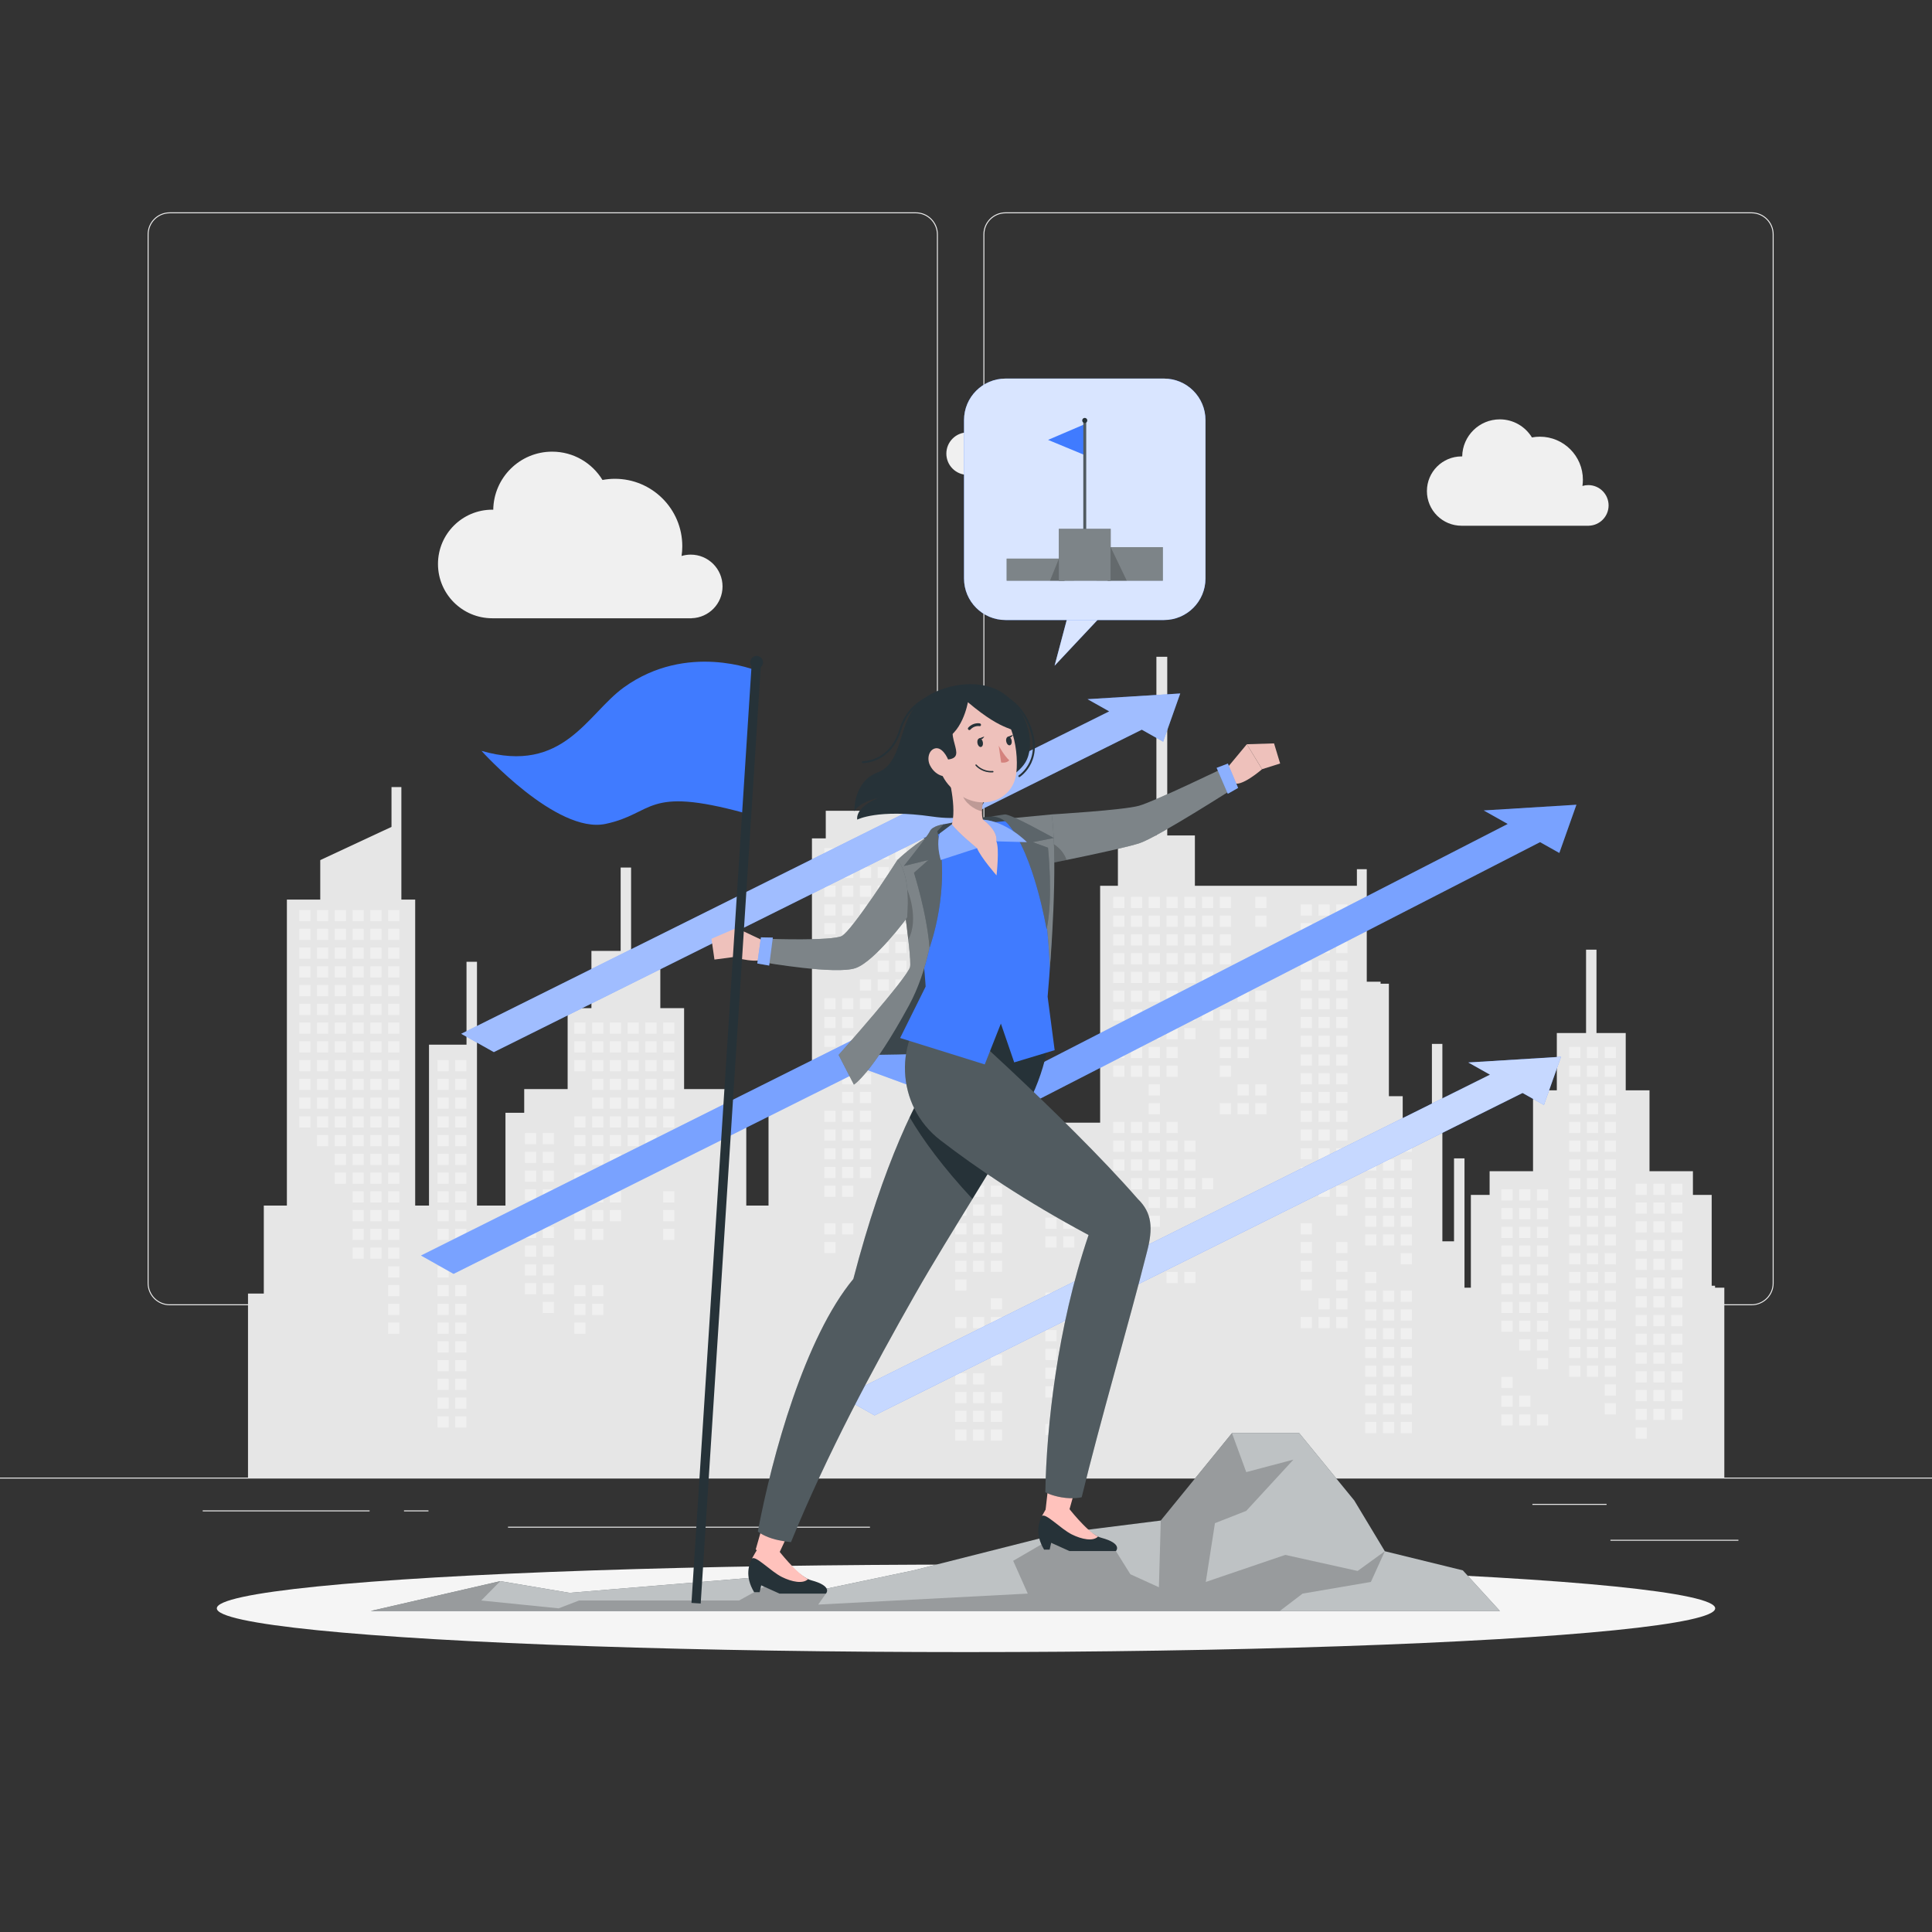 <?xml version="1.0" encoding="utf-8"?>
<!-- Generator: Adobe Illustrator 27.5.0, SVG Export Plug-In . SVG Version: 6.00 Build 0)  -->
<svg version="1.1" xmlns="http://www.w3.org/2000/svg" xmlns:xlink="http://www.w3.org/1999/xlink" x="0px" y="0px"
	 viewBox="0 0 500 500" style="enable-background:new 0 0 500 500;" xml:space="preserve">
<rect x="0" y="0" width="500" height="500" fill="#333333" stroke="none"/>
<g id="Background_Complete">
	<g>
		<rect y="382.398" style="fill:#EBEBEB;" width="500" height="0.25"/>
		<rect x="416.779" y="398.494" style="fill:#EBEBEB;" width="33.122" height="0.25"/>
		<rect x="322.527" y="401.208" style="fill:#EBEBEB;" width="8.693" height="0.25"/>
		<rect x="396.586" y="389.208" style="fill:#EBEBEB;" width="19.192" height="0.25"/>
		<rect x="52.459" y="390.888" style="fill:#EBEBEB;" width="43.193" height="0.25"/>
		<rect x="104.556" y="390.888" style="fill:#EBEBEB;" width="6.333" height="0.25"/>
		<rect x="131.471" y="395.111" style="fill:#EBEBEB;" width="93.676" height="0.25"/>
		<path style="fill:#EBEBEB;" d="M237.014,337.8H43.915c-3.147,0-5.708-2.561-5.708-5.708V60.66c0-3.147,2.561-5.708,5.708-5.708
			h193.099c3.146,0,5.707,2.561,5.707,5.708v271.432C242.721,335.239,240.16,337.8,237.014,337.8z M43.915,55.203
			c-3.01,0-5.458,2.448-5.458,5.458v271.432c0,3.01,2.448,5.458,5.458,5.458h193.099c3.009,0,5.457-2.448,5.457-5.458V60.66
			c0-3.009-2.448-5.458-5.457-5.458H43.915z"/>
		<path style="fill:#EBEBEB;" d="M453.31,337.8H260.212c-3.147,0-5.707-2.561-5.707-5.708V60.66c0-3.147,2.561-5.708,5.707-5.708
			H453.31c3.148,0,5.708,2.561,5.708,5.708v271.432C459.019,335.239,456.458,337.8,453.31,337.8z M260.212,55.203
			c-3.009,0-5.457,2.448-5.457,5.458v271.432c0,3.01,2.448,5.458,5.457,5.458H453.31c3.01,0,5.458-2.448,5.458-5.458V60.66
			c0-3.009-2.448-5.458-5.458-5.458H260.212z"/>
	</g>
	<g>
		<g>
			<polygon style="fill:#E6E6E6;" points="64.184,382.566 64.184,334.771 68.271,334.771 68.271,311.997 74.245,311.997 
				74.245,232.815 82.881,232.815 82.881,222.598 101.32,213.998 101.32,203.697 103.874,203.697 103.874,232.815 107.45,232.815 
				107.45,311.997 111.026,311.997 111.026,270.363 120.732,270.363 120.732,248.907 123.441,248.907 123.441,311.997 
				130.813,311.997 130.813,287.987 135.666,287.987 135.666,281.857 146.904,281.857 146.904,260.912 153.059,260.912 
				153.059,246.097 160.625,246.097 160.625,224.514 163.324,224.514 163.324,246.097 170.89,246.097 170.89,260.912 
				177.045,260.912 177.045,281.857 188.283,281.857 188.283,287.987 193.137,287.987 193.137,311.997 198.893,311.997 
				198.893,281.857 210.131,281.857 210.131,216.979 213.707,216.979 213.707,209.827 237.717,209.827 237.717,216.979 
				242.826,216.979 242.826,263.977 263.26,263.977 263.26,268.575 270.922,268.575 270.922,272.151 263.26,272.151 263.26,290.541 
				284.715,290.541 284.715,229.239 289.313,229.239 289.313,216.212 299.275,216.212 299.275,169.98 302.084,169.98 
				302.084,216.212 309.236,216.212 309.236,229.239 351.165,229.239 351.165,224.951 353.719,224.951 353.719,254.07 
				357.295,254.07 357.295,254.581 359.443,254.581 359.443,283.699 363.019,283.699 363.019,291.617 370.577,291.617 
				370.577,270.162 373.286,270.162 373.286,321.247 376.301,321.247 376.301,299.791 379.01,299.791 379.01,333.252 
				380.658,333.252 380.658,309.242 385.511,309.242 385.511,303.112 396.749,303.112 396.749,282.167 402.904,282.167 
				402.904,267.352 410.47,267.352 410.47,245.769 413.169,245.769 413.169,267.352 420.735,267.352 420.735,282.167 
				426.89,282.167 426.89,303.112 438.128,303.112 438.128,309.242 442.981,309.242 442.981,332.741 443.852,332.741 
				443.852,333.252 446.255,333.252 446.255,382.566 			"/>
			<g>
				<rect x="324.875" y="232.104" style="fill:#F0F0F0;" width="2.895" height="2.895"/>
				<rect x="324.875" y="236.957" style="fill:#F0F0F0;" width="2.895" height="2.895"/>
				<rect x="324.875" y="256.369" style="fill:#F0F0F0;" width="2.895" height="2.895"/>
				<rect x="324.875" y="261.222" style="fill:#F0F0F0;" width="2.895" height="2.895"/>
				<rect x="324.875" y="266.075" style="fill:#F0F0F0;" width="2.895" height="2.895"/>
				<rect x="324.875" y="280.635" style="fill:#F0F0F0;" width="2.895" height="2.895"/>
				<rect x="324.875" y="285.487" style="fill:#F0F0F0;" width="2.895" height="2.895"/>
				<rect x="320.278" y="251.516" style="fill:#F0F0F0;" width="2.895" height="2.895"/>
				<rect x="320.278" y="256.369" style="fill:#F0F0F0;" width="2.895" height="2.895"/>
				<rect x="320.278" y="261.222" style="fill:#F0F0F0;" width="2.895" height="2.895"/>
				<rect x="320.278" y="266.075" style="fill:#F0F0F0;" width="2.895" height="2.895"/>
				<rect x="320.278" y="270.928" style="fill:#F0F0F0;" width="2.895" height="2.895"/>
				<rect x="320.278" y="280.635" style="fill:#F0F0F0;" width="2.895" height="2.895"/>
				<rect x="320.278" y="285.487" style="fill:#F0F0F0;" width="2.895" height="2.895"/>
				<rect x="315.68" y="232.104" style="fill:#F0F0F0;" width="2.895" height="2.895"/>
				<rect x="315.68" y="236.957" style="fill:#F0F0F0;" width="2.895" height="2.895"/>
				<rect x="315.68" y="241.81" style="fill:#F0F0F0;" width="2.895" height="2.895"/>
				<rect x="315.68" y="246.663" style="fill:#F0F0F0;" width="2.895" height="2.895"/>
				<rect x="315.68" y="251.516" style="fill:#F0F0F0;" width="2.895" height="2.895"/>
				<rect x="315.68" y="256.369" style="fill:#F0F0F0;" width="2.895" height="2.895"/>
				<rect x="315.68" y="261.222" style="fill:#F0F0F0;" width="2.895" height="2.895"/>
				<rect x="315.68" y="266.075" style="fill:#F0F0F0;" width="2.895" height="2.895"/>
				<rect x="315.68" y="270.928" style="fill:#F0F0F0;" width="2.895" height="2.895"/>
				<rect x="315.68" y="275.781" style="fill:#F0F0F0;" width="2.895" height="2.895"/>
				<rect x="315.68" y="285.487" style="fill:#F0F0F0;" width="2.895" height="2.895"/>
				<rect x="311.082" y="232.104" style="fill:#F0F0F0;" width="2.895" height="2.895"/>
				<rect x="311.082" y="236.957" style="fill:#F0F0F0;" width="2.895" height="2.895"/>
				<rect x="311.082" y="241.81" style="fill:#F0F0F0;" width="2.895" height="2.895"/>
				<rect x="311.082" y="246.663" style="fill:#F0F0F0;" width="2.895" height="2.895"/>
				<rect x="311.082" y="251.516" style="fill:#F0F0F0;" width="2.895" height="2.895"/>
				<rect x="311.082" y="256.369" style="fill:#F0F0F0;" width="2.895" height="2.895"/>
				<rect x="311.082" y="261.222" style="fill:#F0F0F0;" width="2.895" height="2.895"/>
				<rect x="311.082" y="304.9" style="fill:#F0F0F0;" width="2.895" height="2.895"/>
				<rect x="306.485" y="232.104" style="fill:#F0F0F0;" width="2.895" height="2.895"/>
				<rect x="306.485" y="236.957" style="fill:#F0F0F0;" width="2.895" height="2.895"/>
				<rect x="306.485" y="241.81" style="fill:#F0F0F0;" width="2.895" height="2.895"/>
				<rect x="306.485" y="246.663" style="fill:#F0F0F0;" width="2.895" height="2.895"/>
				<rect x="306.485" y="251.516" style="fill:#F0F0F0;" width="2.895" height="2.895"/>
				<rect x="306.485" y="256.369" style="fill:#F0F0F0;" width="2.895" height="2.895"/>
				<rect x="306.485" y="261.222" style="fill:#F0F0F0;" width="2.895" height="2.895"/>
				<rect x="306.485" y="266.075" style="fill:#F0F0F0;" width="2.895" height="2.895"/>
				<rect x="306.485" y="295.194" style="fill:#F0F0F0;" width="2.895" height="2.895"/>
				<rect x="306.485" y="300.047" style="fill:#F0F0F0;" width="2.895" height="2.895"/>
				<rect x="306.485" y="304.9" style="fill:#F0F0F0;" width="2.895" height="2.895"/>
				<rect x="306.485" y="309.753" style="fill:#F0F0F0;" width="2.895" height="2.895"/>
				<rect x="306.485" y="329.165" style="fill:#F0F0F0;" width="2.895" height="2.895"/>
				<rect x="301.887" y="232.104" style="fill:#F0F0F0;" width="2.895" height="2.895"/>
				<rect x="301.887" y="236.957" style="fill:#F0F0F0;" width="2.895" height="2.895"/>
				<rect x="301.887" y="241.81" style="fill:#F0F0F0;" width="2.895" height="2.895"/>
				<rect x="301.887" y="246.663" style="fill:#F0F0F0;" width="2.895" height="2.895"/>
				<rect x="301.887" y="251.516" style="fill:#F0F0F0;" width="2.895" height="2.895"/>
				<rect x="301.887" y="256.369" style="fill:#F0F0F0;" width="2.895" height="2.895"/>
				<rect x="301.887" y="261.222" style="fill:#F0F0F0;" width="2.895" height="2.895"/>
				<rect x="301.887" y="266.075" style="fill:#F0F0F0;" width="2.895" height="2.895"/>
				<rect x="301.887" y="270.928" style="fill:#F0F0F0;" width="2.895" height="2.895"/>
				<rect x="301.887" y="275.781" style="fill:#F0F0F0;" width="2.895" height="2.895"/>
				<rect x="301.887" y="290.341" style="fill:#F0F0F0;" width="2.895" height="2.895"/>
				<rect x="301.887" y="295.194" style="fill:#F0F0F0;" width="2.895" height="2.895"/>
				<rect x="301.887" y="300.047" style="fill:#F0F0F0;" width="2.895" height="2.895"/>
				<rect x="301.887" y="304.9" style="fill:#F0F0F0;" width="2.895" height="2.895"/>
				<rect x="301.887" y="309.753" style="fill:#F0F0F0;" width="2.895" height="2.895"/>
				<rect x="301.887" y="329.165" style="fill:#F0F0F0;" width="2.895" height="2.895"/>
				<rect x="297.289" y="232.104" style="fill:#F0F0F0;" width="2.895" height="2.895"/>
				<rect x="297.289" y="236.957" style="fill:#F0F0F0;" width="2.895" height="2.895"/>
				<rect x="297.289" y="241.81" style="fill:#F0F0F0;" width="2.895" height="2.895"/>
				<rect x="297.289" y="246.663" style="fill:#F0F0F0;" width="2.895" height="2.895"/>
				<rect x="297.289" y="251.516" style="fill:#F0F0F0;" width="2.895" height="2.895"/>
				<rect x="297.289" y="256.369" style="fill:#F0F0F0;" width="2.895" height="2.895"/>
				<rect x="297.289" y="261.222" style="fill:#F0F0F0;" width="2.895" height="2.895"/>
				<rect x="297.289" y="266.075" style="fill:#F0F0F0;" width="2.895" height="2.895"/>
				<rect x="297.289" y="270.928" style="fill:#F0F0F0;" width="2.895" height="2.895"/>
				<rect x="297.289" y="275.781" style="fill:#F0F0F0;" width="2.895" height="2.895"/>
				<rect x="297.289" y="280.635" style="fill:#F0F0F0;" width="2.895" height="2.895"/>
				<rect x="297.289" y="285.487" style="fill:#F0F0F0;" width="2.895" height="2.895"/>
				<rect x="297.289" y="290.341" style="fill:#F0F0F0;" width="2.895" height="2.895"/>
				<rect x="297.289" y="295.194" style="fill:#F0F0F0;" width="2.895" height="2.895"/>
				<rect x="297.289" y="300.047" style="fill:#F0F0F0;" width="2.895" height="2.895"/>
				<rect x="297.289" y="304.9" style="fill:#F0F0F0;" width="2.895" height="2.895"/>
				<rect x="297.289" y="309.753" style="fill:#F0F0F0;" width="2.895" height="2.895"/>
				<rect x="297.289" y="314.606" style="fill:#F0F0F0;" width="2.895" height="2.895"/>
				<rect x="292.692" y="232.104" style="fill:#F0F0F0;" width="2.895" height="2.895"/>
				<rect x="292.692" y="236.957" style="fill:#F0F0F0;" width="2.895" height="2.895"/>
				<rect x="292.692" y="241.81" style="fill:#F0F0F0;" width="2.895" height="2.895"/>
				<rect x="292.692" y="246.663" style="fill:#F0F0F0;" width="2.895" height="2.895"/>
				<rect x="292.692" y="251.516" style="fill:#F0F0F0;" width="2.895" height="2.895"/>
				<rect x="292.692" y="256.369" style="fill:#F0F0F0;" width="2.895" height="2.895"/>
				<rect x="292.692" y="261.222" style="fill:#F0F0F0;" width="2.895" height="2.895"/>
				<rect x="292.692" y="266.075" style="fill:#F0F0F0;" width="2.895" height="2.895"/>
				<rect x="292.692" y="270.928" style="fill:#F0F0F0;" width="2.895" height="2.895"/>
				<rect x="292.692" y="275.781" style="fill:#F0F0F0;" width="2.895" height="2.895"/>
				<rect x="292.692" y="290.341" style="fill:#F0F0F0;" width="2.895" height="2.895"/>
				<rect x="292.692" y="295.194" style="fill:#F0F0F0;" width="2.895" height="2.895"/>
				<rect x="292.692" y="300.047" style="fill:#F0F0F0;" width="2.895" height="2.895"/>
				<rect x="292.692" y="304.9" style="fill:#F0F0F0;" width="2.895" height="2.895"/>
				<rect x="288.094" y="232.104" style="fill:#F0F0F0;" width="2.895" height="2.895"/>
				<rect x="288.094" y="236.957" style="fill:#F0F0F0;" width="2.895" height="2.895"/>
				<rect x="288.094" y="241.81" style="fill:#F0F0F0;" width="2.895" height="2.895"/>
				<rect x="288.094" y="246.663" style="fill:#F0F0F0;" width="2.895" height="2.895"/>
				<rect x="288.094" y="251.516" style="fill:#F0F0F0;" width="2.895" height="2.895"/>
				<rect x="288.094" y="256.369" style="fill:#F0F0F0;" width="2.895" height="2.895"/>
				<rect x="288.094" y="261.222" style="fill:#F0F0F0;" width="2.895" height="2.895"/>
				<rect x="288.094" y="266.075" style="fill:#F0F0F0;" width="2.895" height="2.895"/>
				<rect x="288.094" y="270.928" style="fill:#F0F0F0;" width="2.895" height="2.895"/>
				<rect x="288.094" y="275.781" style="fill:#F0F0F0;" width="2.895" height="2.895"/>
				<rect x="288.094" y="290.341" style="fill:#F0F0F0;" width="2.895" height="2.895"/>
				<rect x="288.094" y="295.194" style="fill:#F0F0F0;" width="2.895" height="2.895"/>
				<rect x="288.094" y="300.047" style="fill:#F0F0F0;" width="2.895" height="2.895"/>
				<rect x="236.328" y="219.503" style="fill:#F0F0F0;" width="2.895" height="2.895"/>
				<rect x="236.328" y="224.356" style="fill:#F0F0F0;" width="2.895" height="2.895"/>
				<rect x="236.328" y="229.209" style="fill:#F0F0F0;" width="2.895" height="2.895"/>
				<rect x="236.328" y="234.062" style="fill:#F0F0F0;" width="2.895" height="2.895"/>
				<rect x="236.328" y="238.915" style="fill:#F0F0F0;" width="2.895" height="2.895"/>
				<rect x="236.328" y="243.768" style="fill:#F0F0F0;" width="2.895" height="2.895"/>
				<rect x="236.328" y="248.621" style="fill:#F0F0F0;" width="2.895" height="2.895"/>
				<rect x="236.328" y="253.474" style="fill:#F0F0F0;" width="2.895" height="2.895"/>
				<rect x="236.328" y="268.034" style="fill:#F0F0F0;" width="2.895" height="2.895"/>
				<rect x="236.328" y="272.887" style="fill:#F0F0F0;" width="2.895" height="2.895"/>
				<rect x="231.73" y="219.503" style="fill:#F0F0F0;" width="2.895" height="2.895"/>
				<rect x="231.73" y="224.356" style="fill:#F0F0F0;" width="2.895" height="2.895"/>
				<rect x="231.73" y="229.209" style="fill:#F0F0F0;" width="2.895" height="2.895"/>
				<rect x="231.73" y="234.062" style="fill:#F0F0F0;" width="2.895" height="2.895"/>
				<rect x="231.73" y="238.915" style="fill:#F0F0F0;" width="2.895" height="2.895"/>
				<rect x="231.73" y="243.768" style="fill:#F0F0F0;" width="2.895" height="2.895"/>
				<rect x="231.73" y="248.621" style="fill:#F0F0F0;" width="2.895" height="2.895"/>
				<rect x="231.73" y="253.474" style="fill:#F0F0F0;" width="2.895" height="2.895"/>
				<rect x="231.73" y="272.887" style="fill:#F0F0F0;" width="2.895" height="2.895"/>
				<rect x="227.133" y="219.503" style="fill:#F0F0F0;" width="2.895" height="2.895"/>
				<rect x="227.133" y="224.356" style="fill:#F0F0F0;" width="2.895" height="2.895"/>
				<rect x="227.133" y="229.209" style="fill:#F0F0F0;" width="2.895" height="2.895"/>
				<rect x="227.133" y="234.062" style="fill:#F0F0F0;" width="2.895" height="2.895"/>
				<rect x="227.133" y="238.915" style="fill:#F0F0F0;" width="2.895" height="2.895"/>
				<rect x="227.133" y="243.768" style="fill:#F0F0F0;" width="2.895" height="2.895"/>
				<rect x="227.133" y="248.621" style="fill:#F0F0F0;" width="2.895" height="2.895"/>
				<rect x="227.133" y="253.474" style="fill:#F0F0F0;" width="2.895" height="2.895"/>
				<rect x="222.535" y="219.503" style="fill:#F0F0F0;" width="2.895" height="2.895"/>
				<rect x="222.535" y="224.356" style="fill:#F0F0F0;" width="2.895" height="2.895"/>
				<rect x="222.535" y="229.209" style="fill:#F0F0F0;" width="2.895" height="2.895"/>
				<rect x="222.535" y="234.062" style="fill:#F0F0F0;" width="2.895" height="2.895"/>
				<rect x="222.535" y="238.915" style="fill:#F0F0F0;" width="2.895" height="2.895"/>
				<rect x="222.535" y="243.768" style="fill:#F0F0F0;" width="2.895" height="2.895"/>
				<rect x="222.535" y="253.474" style="fill:#F0F0F0;" width="2.895" height="2.895"/>
				<rect x="222.535" y="258.327" style="fill:#F0F0F0;" width="2.895" height="2.895"/>
				<rect x="222.535" y="272.887" style="fill:#F0F0F0;" width="2.895" height="2.895"/>
				<rect x="222.535" y="277.74" style="fill:#F0F0F0;" width="2.895" height="2.895"/>
				<rect x="222.535" y="282.593" style="fill:#F0F0F0;" width="2.895" height="2.895"/>
				<rect x="222.535" y="287.446" style="fill:#F0F0F0;" width="2.895" height="2.895"/>
				<rect x="222.535" y="292.299" style="fill:#F0F0F0;" width="2.895" height="2.895"/>
				<rect x="222.535" y="297.152" style="fill:#F0F0F0;" width="2.895" height="2.895"/>
				<rect x="222.535" y="302.005" style="fill:#F0F0F0;" width="2.895" height="2.895"/>
				<rect x="217.937" y="219.503" style="fill:#F0F0F0;" width="2.895" height="2.895"/>
				<rect x="217.937" y="224.356" style="fill:#F0F0F0;" width="2.895" height="2.895"/>
				<rect x="217.937" y="229.209" style="fill:#F0F0F0;" width="2.895" height="2.895"/>
				<rect x="217.937" y="234.062" style="fill:#F0F0F0;" width="2.895" height="2.895"/>
				<rect x="217.937" y="238.915" style="fill:#F0F0F0;" width="2.895" height="2.895"/>
				<rect x="217.937" y="243.768" style="fill:#F0F0F0;" width="2.895" height="2.895"/>
				<rect x="217.937" y="258.327" style="fill:#F0F0F0;" width="2.895" height="2.895"/>
				<rect x="217.937" y="263.18" style="fill:#F0F0F0;" width="2.895" height="2.895"/>
				<rect x="217.937" y="268.034" style="fill:#F0F0F0;" width="2.895" height="2.895"/>
				<rect x="217.937" y="272.887" style="fill:#F0F0F0;" width="2.895" height="2.895"/>
				<rect x="217.937" y="277.74" style="fill:#F0F0F0;" width="2.895" height="2.895"/>
				<rect x="217.937" y="282.593" style="fill:#F0F0F0;" width="2.895" height="2.895"/>
				<rect x="217.937" y="287.446" style="fill:#F0F0F0;" width="2.895" height="2.895"/>
				<rect x="217.937" y="292.299" style="fill:#F0F0F0;" width="2.895" height="2.895"/>
				<rect x="217.937" y="297.152" style="fill:#F0F0F0;" width="2.895" height="2.895"/>
				<rect x="217.937" y="302.005" style="fill:#F0F0F0;" width="2.895" height="2.895"/>
				<rect x="217.937" y="306.858" style="fill:#F0F0F0;" width="2.895" height="2.895"/>
				<rect x="217.937" y="316.565" style="fill:#F0F0F0;" width="2.895" height="2.895"/>
				<rect x="213.34" y="219.503" style="fill:#F0F0F0;" width="2.895" height="2.895"/>
				<rect x="213.34" y="224.356" style="fill:#F0F0F0;" width="2.895" height="2.895"/>
				<rect x="213.34" y="229.209" style="fill:#F0F0F0;" width="2.895" height="2.895"/>
				<rect x="213.34" y="234.062" style="fill:#F0F0F0;" width="2.895" height="2.895"/>
				<rect x="213.34" y="238.915" style="fill:#F0F0F0;" width="2.895" height="2.895"/>
				<rect x="213.34" y="243.768" style="fill:#F0F0F0;" width="2.895" height="2.895"/>
				<rect x="213.34" y="258.327" style="fill:#F0F0F0;" width="2.895" height="2.895"/>
				<rect x="213.34" y="263.18" style="fill:#F0F0F0;" width="2.895" height="2.895"/>
				<rect x="213.34" y="268.034" style="fill:#F0F0F0;" width="2.895" height="2.895"/>
				<rect x="213.34" y="272.887" style="fill:#F0F0F0;" width="2.895" height="2.895"/>
				<rect x="213.34" y="287.446" style="fill:#F0F0F0;" width="2.895" height="2.895"/>
				<rect x="213.34" y="292.299" style="fill:#F0F0F0;" width="2.895" height="2.895"/>
				<rect x="213.34" y="297.152" style="fill:#F0F0F0;" width="2.895" height="2.895"/>
				<rect x="213.34" y="302.005" style="fill:#F0F0F0;" width="2.895" height="2.895"/>
				<rect x="213.34" y="306.858" style="fill:#F0F0F0;" width="2.895" height="2.895"/>
				<rect x="213.34" y="316.565" style="fill:#F0F0F0;" width="2.895" height="2.895"/>
				<rect x="213.34" y="321.418" style="fill:#F0F0F0;" width="2.895" height="2.895"/>
				<rect x="171.62" y="264.628" style="fill:#F0F0F0;" width="2.895" height="2.895"/>
				<rect x="171.62" y="269.481" style="fill:#F0F0F0;" width="2.895" height="2.895"/>
				<rect x="171.62" y="274.334" style="fill:#F0F0F0;" width="2.895" height="2.895"/>
				<rect x="171.62" y="279.187" style="fill:#F0F0F0;" width="2.895" height="2.895"/>
				<rect x="171.62" y="284.04" style="fill:#F0F0F0;" width="2.895" height="2.895"/>
				<rect x="171.62" y="288.893" style="fill:#F0F0F0;" width="2.895" height="2.895"/>
				<rect x="171.62" y="293.746" style="fill:#F0F0F0;" width="2.895" height="2.895"/>
				<rect x="171.62" y="308.306" style="fill:#F0F0F0;" width="2.895" height="2.895"/>
				<rect x="171.62" y="313.159" style="fill:#F0F0F0;" width="2.895" height="2.895"/>
				<rect x="171.62" y="318.012" style="fill:#F0F0F0;" width="2.895" height="2.895"/>
				<rect x="167.023" y="264.628" style="fill:#F0F0F0;" width="2.895" height="2.895"/>
				<rect x="167.023" y="269.481" style="fill:#F0F0F0;" width="2.895" height="2.895"/>
				<rect x="167.023" y="274.334" style="fill:#F0F0F0;" width="2.895" height="2.895"/>
				<rect x="167.023" y="279.187" style="fill:#F0F0F0;" width="2.895" height="2.895"/>
				<rect x="167.023" y="284.04" style="fill:#F0F0F0;" width="2.895" height="2.895"/>
				<rect x="167.023" y="288.893" style="fill:#F0F0F0;" width="2.895" height="2.895"/>
				<rect x="167.023" y="293.746" style="fill:#F0F0F0;" width="2.895" height="2.895"/>
				<rect x="162.425" y="264.628" style="fill:#F0F0F0;" width="2.895" height="2.895"/>
				<rect x="162.425" y="269.481" style="fill:#F0F0F0;" width="2.895" height="2.895"/>
				<rect x="162.425" y="274.334" style="fill:#F0F0F0;" width="2.895" height="2.895"/>
				<rect x="162.425" y="279.187" style="fill:#F0F0F0;" width="2.895" height="2.895"/>
				<rect x="162.425" y="284.04" style="fill:#F0F0F0;" width="2.895" height="2.895"/>
				<rect x="162.425" y="288.893" style="fill:#F0F0F0;" width="2.895" height="2.895"/>
				<rect x="162.425" y="293.746" style="fill:#F0F0F0;" width="2.895" height="2.895"/>
				<rect x="157.827" y="264.628" style="fill:#F0F0F0;" width="2.895" height="2.895"/>
				<rect x="157.827" y="269.481" style="fill:#F0F0F0;" width="2.895" height="2.895"/>
				<rect x="157.827" y="274.334" style="fill:#F0F0F0;" width="2.895" height="2.895"/>
				<rect x="157.827" y="279.187" style="fill:#F0F0F0;" width="2.895" height="2.895"/>
				<rect x="157.827" y="284.04" style="fill:#F0F0F0;" width="2.895" height="2.895"/>
				<rect x="157.827" y="288.893" style="fill:#F0F0F0;" width="2.895" height="2.895"/>
				<rect x="157.827" y="293.746" style="fill:#F0F0F0;" width="2.895" height="2.895"/>
				<rect x="157.827" y="298.599" style="fill:#F0F0F0;" width="2.895" height="2.895"/>
				<rect x="157.827" y="303.453" style="fill:#F0F0F0;" width="2.895" height="2.895"/>
				<rect x="157.827" y="308.306" style="fill:#F0F0F0;" width="2.895" height="2.895"/>
				<rect x="157.827" y="313.159" style="fill:#F0F0F0;" width="2.895" height="2.895"/>
				<rect x="153.23" y="264.628" style="fill:#F0F0F0;" width="2.895" height="2.895"/>
				<rect x="153.23" y="269.481" style="fill:#F0F0F0;" width="2.895" height="2.895"/>
				<rect x="153.23" y="274.334" style="fill:#F0F0F0;" width="2.895" height="2.895"/>
				<rect x="153.23" y="279.187" style="fill:#F0F0F0;" width="2.895" height="2.895"/>
				<rect x="153.23" y="284.04" style="fill:#F0F0F0;" width="2.895" height="2.895"/>
				<rect x="153.23" y="288.893" style="fill:#F0F0F0;" width="2.895" height="2.895"/>
				<rect x="153.23" y="293.746" style="fill:#F0F0F0;" width="2.895" height="2.895"/>
				<rect x="153.23" y="298.599" style="fill:#F0F0F0;" width="2.895" height="2.895"/>
				<rect x="153.23" y="303.453" style="fill:#F0F0F0;" width="2.895" height="2.895"/>
				<rect x="153.23" y="308.306" style="fill:#F0F0F0;" width="2.895" height="2.895"/>
				<rect x="153.23" y="313.159" style="fill:#F0F0F0;" width="2.895" height="2.895"/>
				<rect x="153.23" y="318.012" style="fill:#F0F0F0;" width="2.895" height="2.895"/>
				<rect x="153.23" y="332.571" style="fill:#F0F0F0;" width="2.895" height="2.895"/>
				<rect x="153.23" y="337.424" style="fill:#F0F0F0;" width="2.895" height="2.895"/>
				<rect x="148.632" y="264.628" style="fill:#F0F0F0;" width="2.895" height="2.895"/>
				<rect x="148.632" y="269.481" style="fill:#F0F0F0;" width="2.895" height="2.895"/>
				<rect x="148.632" y="274.334" style="fill:#F0F0F0;" width="2.895" height="2.895"/>
				<rect x="148.632" y="288.893" style="fill:#F0F0F0;" width="2.895" height="2.895"/>
				<rect x="148.632" y="293.746" style="fill:#F0F0F0;" width="2.895" height="2.895"/>
				<rect x="148.632" y="298.599" style="fill:#F0F0F0;" width="2.895" height="2.895"/>
				<rect x="148.632" y="303.453" style="fill:#F0F0F0;" width="2.895" height="2.895"/>
				<rect x="148.632" y="308.306" style="fill:#F0F0F0;" width="2.895" height="2.895"/>
				<rect x="148.632" y="313.159" style="fill:#F0F0F0;" width="2.895" height="2.895"/>
				<rect x="148.632" y="318.012" style="fill:#F0F0F0;" width="2.895" height="2.895"/>
				<rect x="148.632" y="332.571" style="fill:#F0F0F0;" width="2.895" height="2.895"/>
				<rect x="148.632" y="337.424" style="fill:#F0F0F0;" width="2.895" height="2.895"/>
				<rect x="148.632" y="342.277" style="fill:#F0F0F0;" width="2.895" height="2.895"/>
				<rect x="100.442" y="235.51" style="fill:#F0F0F0;" width="2.895" height="2.895"/>
				<rect x="100.442" y="240.363" style="fill:#F0F0F0;" width="2.895" height="2.895"/>
				<rect x="100.442" y="245.216" style="fill:#F0F0F0;" width="2.895" height="2.895"/>
				<rect x="100.442" y="250.069" style="fill:#F0F0F0;" width="2.895" height="2.895"/>
				<rect x="100.442" y="254.922" style="fill:#F0F0F0;" width="2.895" height="2.895"/>
				<rect x="100.442" y="259.775" style="fill:#F0F0F0;" width="2.895" height="2.895"/>
				<rect x="100.442" y="264.628" style="fill:#F0F0F0;" width="2.895" height="2.895"/>
				<rect x="100.442" y="269.481" style="fill:#F0F0F0;" width="2.895" height="2.895"/>
				<rect x="100.442" y="274.334" style="fill:#F0F0F0;" width="2.895" height="2.895"/>
				<rect x="100.442" y="279.187" style="fill:#F0F0F0;" width="2.895" height="2.895"/>
				<rect x="100.442" y="284.04" style="fill:#F0F0F0;" width="2.895" height="2.895"/>
				<rect x="100.442" y="288.893" style="fill:#F0F0F0;" width="2.895" height="2.895"/>
				<rect x="100.442" y="293.746" style="fill:#F0F0F0;" width="2.895" height="2.895"/>
				<rect x="100.442" y="298.599" style="fill:#F0F0F0;" width="2.895" height="2.895"/>
				<rect x="100.442" y="303.453" style="fill:#F0F0F0;" width="2.895" height="2.895"/>
				<rect x="100.442" y="308.306" style="fill:#F0F0F0;" width="2.895" height="2.895"/>
				<rect x="100.442" y="313.159" style="fill:#F0F0F0;" width="2.895" height="2.895"/>
				<rect x="100.442" y="318.012" style="fill:#F0F0F0;" width="2.895" height="2.895"/>
				<rect x="100.442" y="322.865" style="fill:#F0F0F0;" width="2.895" height="2.895"/>
				<rect x="100.442" y="327.718" style="fill:#F0F0F0;" width="2.895" height="2.895"/>
				<rect x="100.442" y="332.571" style="fill:#F0F0F0;" width="2.895" height="2.895"/>
				<rect x="100.442" y="337.424" style="fill:#F0F0F0;" width="2.895" height="2.895"/>
				<rect x="100.442" y="342.277" style="fill:#F0F0F0;" width="2.895" height="2.895"/>
				<rect x="95.844" y="235.51" style="fill:#F0F0F0;" width="2.895" height="2.895"/>
				<rect x="95.844" y="240.363" style="fill:#F0F0F0;" width="2.895" height="2.895"/>
				<rect x="95.844" y="245.216" style="fill:#F0F0F0;" width="2.895" height="2.895"/>
				<rect x="95.844" y="250.069" style="fill:#F0F0F0;" width="2.895" height="2.895"/>
				<rect x="95.844" y="254.922" style="fill:#F0F0F0;" width="2.895" height="2.895"/>
				<rect x="95.844" y="259.775" style="fill:#F0F0F0;" width="2.895" height="2.895"/>
				<rect x="95.844" y="264.628" style="fill:#F0F0F0;" width="2.895" height="2.895"/>
				<rect x="95.844" y="269.481" style="fill:#F0F0F0;" width="2.895" height="2.895"/>
				<rect x="95.844" y="274.334" style="fill:#F0F0F0;" width="2.895" height="2.895"/>
				<rect x="95.844" y="279.187" style="fill:#F0F0F0;" width="2.895" height="2.895"/>
				<rect x="95.844" y="284.04" style="fill:#F0F0F0;" width="2.895" height="2.895"/>
				<rect x="95.844" y="288.893" style="fill:#F0F0F0;" width="2.895" height="2.895"/>
				<rect x="95.844" y="293.746" style="fill:#F0F0F0;" width="2.895" height="2.895"/>
				<rect x="95.844" y="298.599" style="fill:#F0F0F0;" width="2.895" height="2.895"/>
				<rect x="95.844" y="303.453" style="fill:#F0F0F0;" width="2.895" height="2.895"/>
				<rect x="95.844" y="308.306" style="fill:#F0F0F0;" width="2.895" height="2.895"/>
				<rect x="95.844" y="313.159" style="fill:#F0F0F0;" width="2.895" height="2.895"/>
				<rect x="95.844" y="318.012" style="fill:#F0F0F0;" width="2.895" height="2.895"/>
				<rect x="95.844" y="322.865" style="fill:#F0F0F0;" width="2.895" height="2.895"/>
				<rect x="91.246" y="235.51" style="fill:#F0F0F0;" width="2.895" height="2.895"/>
				<rect x="91.246" y="240.363" style="fill:#F0F0F0;" width="2.895" height="2.895"/>
				<rect x="91.246" y="245.216" style="fill:#F0F0F0;" width="2.895" height="2.895"/>
				<rect x="91.246" y="250.069" style="fill:#F0F0F0;" width="2.895" height="2.895"/>
				<rect x="91.246" y="254.922" style="fill:#F0F0F0;" width="2.895" height="2.895"/>
				<rect x="91.246" y="259.775" style="fill:#F0F0F0;" width="2.895" height="2.895"/>
				<rect x="91.246" y="264.628" style="fill:#F0F0F0;" width="2.895" height="2.895"/>
				<rect x="91.246" y="269.481" style="fill:#F0F0F0;" width="2.895" height="2.895"/>
				<rect x="91.246" y="274.334" style="fill:#F0F0F0;" width="2.895" height="2.895"/>
				<rect x="91.246" y="279.187" style="fill:#F0F0F0;" width="2.895" height="2.895"/>
				<rect x="91.246" y="284.04" style="fill:#F0F0F0;" width="2.895" height="2.895"/>
				<rect x="91.246" y="288.893" style="fill:#F0F0F0;" width="2.895" height="2.895"/>
				<rect x="91.246" y="293.746" style="fill:#F0F0F0;" width="2.895" height="2.895"/>
				<rect x="91.246" y="298.599" style="fill:#F0F0F0;" width="2.895" height="2.895"/>
				<rect x="91.246" y="303.453" style="fill:#F0F0F0;" width="2.895" height="2.895"/>
				<rect x="91.246" y="308.306" style="fill:#F0F0F0;" width="2.895" height="2.895"/>
				<rect x="91.246" y="313.159" style="fill:#F0F0F0;" width="2.895" height="2.895"/>
				<rect x="91.246" y="318.012" style="fill:#F0F0F0;" width="2.895" height="2.895"/>
				<rect x="91.246" y="322.865" style="fill:#F0F0F0;" width="2.895" height="2.895"/>
				<rect x="86.649" y="235.51" style="fill:#F0F0F0;" width="2.895" height="2.895"/>
				<rect x="86.649" y="240.363" style="fill:#F0F0F0;" width="2.895" height="2.895"/>
				<rect x="86.649" y="245.216" style="fill:#F0F0F0;" width="2.895" height="2.895"/>
				<rect x="86.649" y="250.069" style="fill:#F0F0F0;" width="2.895" height="2.895"/>
				<rect x="86.649" y="254.922" style="fill:#F0F0F0;" width="2.895" height="2.895"/>
				<rect x="86.649" y="259.775" style="fill:#F0F0F0;" width="2.895" height="2.895"/>
				<rect x="86.649" y="264.628" style="fill:#F0F0F0;" width="2.895" height="2.895"/>
				<rect x="86.649" y="269.481" style="fill:#F0F0F0;" width="2.895" height="2.895"/>
				<rect x="86.649" y="274.334" style="fill:#F0F0F0;" width="2.895" height="2.895"/>
				<rect x="86.649" y="279.187" style="fill:#F0F0F0;" width="2.895" height="2.895"/>
				<rect x="86.649" y="284.04" style="fill:#F0F0F0;" width="2.895" height="2.895"/>
				<rect x="86.649" y="288.893" style="fill:#F0F0F0;" width="2.895" height="2.895"/>
				<rect x="86.649" y="293.746" style="fill:#F0F0F0;" width="2.895" height="2.895"/>
				<rect x="86.649" y="298.599" style="fill:#F0F0F0;" width="2.895" height="2.895"/>
				<rect x="86.649" y="303.453" style="fill:#F0F0F0;" width="2.895" height="2.895"/>
				<rect x="82.051" y="235.51" style="fill:#F0F0F0;" width="2.895" height="2.895"/>
				<rect x="82.051" y="240.363" style="fill:#F0F0F0;" width="2.895" height="2.895"/>
				<rect x="82.051" y="245.216" style="fill:#F0F0F0;" width="2.895" height="2.895"/>
				<rect x="82.051" y="250.069" style="fill:#F0F0F0;" width="2.895" height="2.895"/>
				<rect x="82.051" y="254.922" style="fill:#F0F0F0;" width="2.895" height="2.895"/>
				<rect x="82.051" y="259.775" style="fill:#F0F0F0;" width="2.895" height="2.895"/>
				<rect x="82.051" y="264.628" style="fill:#F0F0F0;" width="2.895" height="2.895"/>
				<rect x="82.051" y="269.481" style="fill:#F0F0F0;" width="2.895" height="2.895"/>
				<rect x="82.051" y="274.334" style="fill:#F0F0F0;" width="2.895" height="2.895"/>
				<rect x="82.051" y="279.187" style="fill:#F0F0F0;" width="2.895" height="2.895"/>
				<rect x="82.051" y="284.04" style="fill:#F0F0F0;" width="2.895" height="2.895"/>
				<rect x="82.051" y="288.893" style="fill:#F0F0F0;" width="2.895" height="2.895"/>
				<rect x="82.051" y="293.746" style="fill:#F0F0F0;" width="2.895" height="2.895"/>
				<rect x="77.453" y="235.51" style="fill:#F0F0F0;" width="2.895" height="2.895"/>
				<rect x="77.453" y="240.363" style="fill:#F0F0F0;" width="2.895" height="2.895"/>
				<rect x="77.453" y="245.216" style="fill:#F0F0F0;" width="2.895" height="2.895"/>
				<rect x="77.453" y="250.069" style="fill:#F0F0F0;" width="2.895" height="2.895"/>
				<rect x="77.453" y="254.922" style="fill:#F0F0F0;" width="2.895" height="2.895"/>
				<rect x="77.453" y="259.775" style="fill:#F0F0F0;" width="2.895" height="2.895"/>
				<rect x="77.453" y="264.628" style="fill:#F0F0F0;" width="2.895" height="2.895"/>
				<rect x="77.453" y="269.481" style="fill:#F0F0F0;" width="2.895" height="2.895"/>
				<rect x="77.453" y="274.334" style="fill:#F0F0F0;" width="2.895" height="2.895"/>
				<rect x="77.453" y="279.187" style="fill:#F0F0F0;" width="2.895" height="2.895"/>
				<rect x="77.453" y="284.04" style="fill:#F0F0F0;" width="2.895" height="2.895"/>
				<rect x="77.453" y="288.893" style="fill:#F0F0F0;" width="2.895" height="2.895"/>
				<rect x="415.296" y="270.928" style="fill:#F0F0F0;" width="2.895" height="2.895"/>
				<rect x="415.296" y="275.781" style="fill:#F0F0F0;" width="2.895" height="2.895"/>
				<rect x="415.296" y="280.635" style="fill:#F0F0F0;" width="2.895" height="2.895"/>
				<rect x="415.296" y="285.487" style="fill:#F0F0F0;" width="2.895" height="2.895"/>
				<rect x="415.296" y="290.341" style="fill:#F0F0F0;" width="2.895" height="2.895"/>
				<rect x="415.296" y="295.194" style="fill:#F0F0F0;" width="2.895" height="2.895"/>
				<rect x="415.296" y="300.047" style="fill:#F0F0F0;" width="2.895" height="2.895"/>
				<rect x="415.296" y="304.9" style="fill:#F0F0F0;" width="2.895" height="2.895"/>
				<rect x="415.296" y="309.753" style="fill:#F0F0F0;" width="2.895" height="2.895"/>
				<rect x="415.296" y="314.606" style="fill:#F0F0F0;" width="2.895" height="2.895"/>
				<rect x="415.296" y="319.459" style="fill:#F0F0F0;" width="2.895" height="2.895"/>
				<rect x="415.296" y="324.312" style="fill:#F0F0F0;" width="2.895" height="2.895"/>
				<rect x="415.296" y="329.165" style="fill:#F0F0F0;" width="2.895" height="2.895"/>
				<rect x="415.296" y="334.019" style="fill:#F0F0F0;" width="2.895" height="2.895"/>
				<rect x="415.296" y="338.871" style="fill:#F0F0F0;" width="2.895" height="2.895"/>
				<rect x="415.296" y="343.725" style="fill:#F0F0F0;" width="2.895" height="2.895"/>
				<rect x="415.296" y="348.578" style="fill:#F0F0F0;" width="2.895" height="2.895"/>
				<rect x="415.296" y="353.431" style="fill:#F0F0F0;" width="2.895" height="2.895"/>
				<rect x="415.296" y="358.284" style="fill:#F0F0F0;" width="2.895" height="2.895"/>
				<rect x="415.296" y="363.137" style="fill:#F0F0F0;" width="2.895" height="2.895"/>
				<rect x="410.698" y="270.928" style="fill:#F0F0F0;" width="2.895" height="2.895"/>
				<rect x="410.698" y="275.781" style="fill:#F0F0F0;" width="2.895" height="2.895"/>
				<rect x="410.698" y="280.635" style="fill:#F0F0F0;" width="2.895" height="2.895"/>
				<rect x="410.698" y="285.487" style="fill:#F0F0F0;" width="2.895" height="2.895"/>
				<rect x="410.698" y="290.341" style="fill:#F0F0F0;" width="2.895" height="2.895"/>
				<rect x="410.698" y="295.194" style="fill:#F0F0F0;" width="2.895" height="2.895"/>
				<rect x="410.698" y="300.047" style="fill:#F0F0F0;" width="2.895" height="2.895"/>
				<rect x="410.698" y="304.9" style="fill:#F0F0F0;" width="2.895" height="2.895"/>
				<rect x="410.698" y="309.753" style="fill:#F0F0F0;" width="2.895" height="2.895"/>
				<rect x="410.698" y="314.606" style="fill:#F0F0F0;" width="2.895" height="2.895"/>
				<rect x="410.698" y="319.459" style="fill:#F0F0F0;" width="2.895" height="2.895"/>
				<rect x="410.698" y="324.312" style="fill:#F0F0F0;" width="2.895" height="2.895"/>
				<rect x="410.698" y="329.165" style="fill:#F0F0F0;" width="2.895" height="2.895"/>
				<rect x="410.698" y="334.019" style="fill:#F0F0F0;" width="2.895" height="2.895"/>
				<rect x="410.698" y="338.871" style="fill:#F0F0F0;" width="2.895" height="2.895"/>
				<rect x="410.698" y="343.725" style="fill:#F0F0F0;" width="2.895" height="2.895"/>
				<rect x="410.698" y="348.578" style="fill:#F0F0F0;" width="2.895" height="2.895"/>
				<rect x="410.698" y="353.431" style="fill:#F0F0F0;" width="2.895" height="2.895"/>
				<rect x="406.101" y="270.928" style="fill:#F0F0F0;" width="2.895" height="2.895"/>
				<rect x="406.101" y="275.781" style="fill:#F0F0F0;" width="2.895" height="2.895"/>
				<rect x="406.101" y="280.635" style="fill:#F0F0F0;" width="2.895" height="2.895"/>
				<rect x="406.101" y="285.487" style="fill:#F0F0F0;" width="2.895" height="2.895"/>
				<rect x="406.101" y="290.341" style="fill:#F0F0F0;" width="2.895" height="2.895"/>
				<rect x="406.101" y="295.194" style="fill:#F0F0F0;" width="2.895" height="2.895"/>
				<rect x="406.101" y="300.047" style="fill:#F0F0F0;" width="2.895" height="2.895"/>
				<rect x="406.101" y="304.9" style="fill:#F0F0F0;" width="2.895" height="2.895"/>
				<rect x="406.101" y="309.753" style="fill:#F0F0F0;" width="2.895" height="2.895"/>
				<rect x="406.101" y="314.606" style="fill:#F0F0F0;" width="2.895" height="2.895"/>
				<rect x="406.101" y="319.459" style="fill:#F0F0F0;" width="2.895" height="2.895"/>
				<rect x="406.101" y="324.312" style="fill:#F0F0F0;" width="2.895" height="2.895"/>
				<rect x="406.101" y="329.165" style="fill:#F0F0F0;" width="2.895" height="2.895"/>
				<rect x="406.101" y="334.019" style="fill:#F0F0F0;" width="2.895" height="2.895"/>
				<rect x="406.101" y="338.871" style="fill:#F0F0F0;" width="2.895" height="2.895"/>
				<rect x="406.101" y="343.725" style="fill:#F0F0F0;" width="2.895" height="2.895"/>
				<rect x="406.101" y="348.578" style="fill:#F0F0F0;" width="2.895" height="2.895"/>
				<rect x="406.101" y="353.431" style="fill:#F0F0F0;" width="2.895" height="2.895"/>
				<rect x="432.495" y="306.347" style="fill:#F0F0F0;" width="2.895" height="2.895"/>
				<rect x="432.495" y="311.2" style="fill:#F0F0F0;" width="2.895" height="2.895"/>
				<rect x="432.495" y="316.054" style="fill:#F0F0F0;" width="2.895" height="2.895"/>
				<rect x="432.495" y="320.907" style="fill:#F0F0F0;" width="2.895" height="2.895"/>
				<rect x="432.495" y="325.76" style="fill:#F0F0F0;" width="2.895" height="2.895"/>
				<rect x="432.495" y="330.613" style="fill:#F0F0F0;" width="2.895" height="2.895"/>
				<rect x="432.495" y="335.466" style="fill:#F0F0F0;" width="2.895" height="2.895"/>
				<rect x="432.495" y="340.319" style="fill:#F0F0F0;" width="2.895" height="2.895"/>
				<rect x="432.495" y="345.172" style="fill:#F0F0F0;" width="2.895" height="2.895"/>
				<rect x="432.495" y="350.025" style="fill:#F0F0F0;" width="2.895" height="2.895"/>
				<rect x="432.495" y="354.878" style="fill:#F0F0F0;" width="2.895" height="2.895"/>
				<rect x="432.495" y="359.731" style="fill:#F0F0F0;" width="2.895" height="2.895"/>
				<rect x="432.495" y="364.584" style="fill:#F0F0F0;" width="2.895" height="2.895"/>
				<rect x="427.897" y="306.347" style="fill:#F0F0F0;" width="2.895" height="2.895"/>
				<rect x="427.897" y="311.2" style="fill:#F0F0F0;" width="2.895" height="2.895"/>
				<rect x="427.897" y="316.054" style="fill:#F0F0F0;" width="2.895" height="2.895"/>
				<rect x="427.897" y="320.907" style="fill:#F0F0F0;" width="2.895" height="2.895"/>
				<rect x="427.897" y="325.76" style="fill:#F0F0F0;" width="2.895" height="2.895"/>
				<rect x="427.897" y="330.613" style="fill:#F0F0F0;" width="2.895" height="2.895"/>
				<rect x="427.897" y="335.466" style="fill:#F0F0F0;" width="2.895" height="2.895"/>
				<rect x="427.897" y="340.319" style="fill:#F0F0F0;" width="2.895" height="2.895"/>
				<rect x="427.897" y="345.172" style="fill:#F0F0F0;" width="2.895" height="2.895"/>
				<rect x="427.897" y="350.025" style="fill:#F0F0F0;" width="2.895" height="2.895"/>
				<rect x="427.897" y="354.878" style="fill:#F0F0F0;" width="2.895" height="2.895"/>
				<rect x="427.897" y="359.731" style="fill:#F0F0F0;" width="2.895" height="2.895"/>
				<rect x="427.897" y="364.584" style="fill:#F0F0F0;" width="2.895" height="2.895"/>
				<rect x="423.299" y="306.347" style="fill:#F0F0F0;" width="2.895" height="2.895"/>
				<rect x="423.299" y="311.2" style="fill:#F0F0F0;" width="2.895" height="2.895"/>
				<rect x="423.299" y="316.054" style="fill:#F0F0F0;" width="2.895" height="2.895"/>
				<rect x="423.299" y="320.907" style="fill:#F0F0F0;" width="2.895" height="2.895"/>
				<rect x="423.299" y="325.76" style="fill:#F0F0F0;" width="2.895" height="2.895"/>
				<rect x="423.299" y="330.613" style="fill:#F0F0F0;" width="2.895" height="2.895"/>
				<rect x="423.299" y="335.466" style="fill:#F0F0F0;" width="2.895" height="2.895"/>
				<rect x="423.299" y="340.319" style="fill:#F0F0F0;" width="2.895" height="2.895"/>
				<rect x="423.299" y="345.172" style="fill:#F0F0F0;" width="2.895" height="2.895"/>
				<rect x="423.299" y="350.025" style="fill:#F0F0F0;" width="2.895" height="2.895"/>
				<rect x="423.299" y="354.878" style="fill:#F0F0F0;" width="2.895" height="2.895"/>
				<rect x="423.299" y="359.731" style="fill:#F0F0F0;" width="2.895" height="2.895"/>
				<rect x="423.299" y="364.584" style="fill:#F0F0F0;" width="2.895" height="2.895"/>
				<rect x="423.299" y="369.438" style="fill:#F0F0F0;" width="2.895" height="2.895"/>
				<rect x="397.757" y="307.795" style="fill:#F0F0F0;" width="2.895" height="2.895"/>
				<rect x="397.757" y="312.648" style="fill:#F0F0F0;" width="2.895" height="2.895"/>
				<rect x="397.757" y="317.501" style="fill:#F0F0F0;" width="2.895" height="2.895"/>
				<rect x="397.757" y="322.354" style="fill:#F0F0F0;" width="2.895" height="2.895"/>
				<rect x="397.757" y="327.207" style="fill:#F0F0F0;" width="2.895" height="2.895"/>
				<rect x="397.757" y="332.06" style="fill:#F0F0F0;" width="2.895" height="2.895"/>
				<rect x="397.757" y="336.913" style="fill:#F0F0F0;" width="2.895" height="2.895"/>
				<rect x="397.757" y="341.766" style="fill:#F0F0F0;" width="2.895" height="2.895"/>
				<rect x="397.757" y="346.619" style="fill:#F0F0F0;" width="2.895" height="2.895"/>
				<rect x="397.757" y="351.473" style="fill:#F0F0F0;" width="2.895" height="2.895"/>
				<rect x="397.757" y="366.032" style="fill:#F0F0F0;" width="2.895" height="2.895"/>
				<rect x="393.159" y="307.795" style="fill:#F0F0F0;" width="2.895" height="2.895"/>
				<rect x="393.159" y="312.648" style="fill:#F0F0F0;" width="2.895" height="2.895"/>
				<rect x="393.159" y="317.501" style="fill:#F0F0F0;" width="2.895" height="2.895"/>
				<rect x="393.159" y="322.354" style="fill:#F0F0F0;" width="2.895" height="2.895"/>
				<rect x="393.159" y="327.207" style="fill:#F0F0F0;" width="2.895" height="2.895"/>
				<rect x="393.159" y="332.06" style="fill:#F0F0F0;" width="2.895" height="2.895"/>
				<rect x="393.159" y="336.913" style="fill:#F0F0F0;" width="2.895" height="2.895"/>
				<rect x="393.159" y="341.766" style="fill:#F0F0F0;" width="2.895" height="2.895"/>
				<rect x="393.159" y="346.619" style="fill:#F0F0F0;" width="2.895" height="2.895"/>
				<rect x="393.159" y="361.179" style="fill:#F0F0F0;" width="2.895" height="2.895"/>
				<rect x="393.159" y="366.032" style="fill:#F0F0F0;" width="2.895" height="2.895"/>
				<rect x="388.561" y="307.795" style="fill:#F0F0F0;" width="2.895" height="2.895"/>
				<rect x="388.561" y="312.648" style="fill:#F0F0F0;" width="2.895" height="2.895"/>
				<rect x="388.561" y="317.501" style="fill:#F0F0F0;" width="2.895" height="2.895"/>
				<rect x="388.561" y="322.354" style="fill:#F0F0F0;" width="2.895" height="2.895"/>
				<rect x="388.561" y="327.207" style="fill:#F0F0F0;" width="2.895" height="2.895"/>
				<rect x="388.561" y="332.06" style="fill:#F0F0F0;" width="2.895" height="2.895"/>
				<rect x="388.561" y="336.913" style="fill:#F0F0F0;" width="2.895" height="2.895"/>
				<rect x="388.561" y="341.766" style="fill:#F0F0F0;" width="2.895" height="2.895"/>
				<rect x="388.561" y="356.326" style="fill:#F0F0F0;" width="2.895" height="2.895"/>
				<rect x="388.561" y="361.179" style="fill:#F0F0F0;" width="2.895" height="2.895"/>
				<rect x="388.561" y="366.032" style="fill:#F0F0F0;" width="2.895" height="2.895"/>
				<rect x="345.82" y="234.062" style="fill:#F0F0F0;" width="2.895" height="2.895"/>
				<rect x="345.82" y="238.915" style="fill:#F0F0F0;" width="2.895" height="2.895"/>
				<rect x="345.82" y="243.768" style="fill:#F0F0F0;" width="2.895" height="2.895"/>
				<rect x="345.82" y="248.621" style="fill:#F0F0F0;" width="2.895" height="2.895"/>
				<rect x="345.82" y="253.474" style="fill:#F0F0F0;" width="2.895" height="2.895"/>
				<rect x="345.82" y="258.327" style="fill:#F0F0F0;" width="2.895" height="2.895"/>
				<rect x="345.82" y="263.18" style="fill:#F0F0F0;" width="2.895" height="2.895"/>
				<rect x="345.82" y="268.034" style="fill:#F0F0F0;" width="2.895" height="2.895"/>
				<rect x="345.82" y="272.887" style="fill:#F0F0F0;" width="2.895" height="2.895"/>
				<rect x="345.82" y="277.74" style="fill:#F0F0F0;" width="2.895" height="2.895"/>
				<rect x="345.82" y="282.593" style="fill:#F0F0F0;" width="2.895" height="2.895"/>
				<rect x="345.82" y="287.446" style="fill:#F0F0F0;" width="2.895" height="2.895"/>
				<rect x="345.82" y="292.299" style="fill:#F0F0F0;" width="2.895" height="2.895"/>
				<rect x="345.82" y="297.152" style="fill:#F0F0F0;" width="2.895" height="2.895"/>
				<rect x="345.82" y="302.005" style="fill:#F0F0F0;" width="2.895" height="2.895"/>
				<rect x="345.82" y="306.858" style="fill:#F0F0F0;" width="2.895" height="2.895"/>
				<rect x="345.82" y="311.711" style="fill:#F0F0F0;" width="2.895" height="2.895"/>
				<rect x="345.82" y="321.418" style="fill:#F0F0F0;" width="2.895" height="2.895"/>
				<rect x="345.82" y="326.271" style="fill:#F0F0F0;" width="2.895" height="2.895"/>
				<rect x="345.82" y="331.124" style="fill:#F0F0F0;" width="2.895" height="2.895"/>
				<rect x="345.82" y="335.977" style="fill:#F0F0F0;" width="2.895" height="2.895"/>
				<rect x="345.82" y="340.83" style="fill:#F0F0F0;" width="2.895" height="2.895"/>
				<rect x="341.223" y="234.062" style="fill:#F0F0F0;" width="2.895" height="2.895"/>
				<rect x="341.223" y="238.915" style="fill:#F0F0F0;" width="2.895" height="2.895"/>
				<rect x="341.223" y="243.768" style="fill:#F0F0F0;" width="2.895" height="2.895"/>
				<rect x="341.223" y="248.621" style="fill:#F0F0F0;" width="2.895" height="2.895"/>
				<rect x="341.223" y="253.474" style="fill:#F0F0F0;" width="2.895" height="2.895"/>
				<rect x="341.223" y="258.327" style="fill:#F0F0F0;" width="2.895" height="2.895"/>
				<rect x="341.223" y="263.18" style="fill:#F0F0F0;" width="2.895" height="2.895"/>
				<rect x="341.223" y="268.034" style="fill:#F0F0F0;" width="2.895" height="2.895"/>
				<rect x="341.223" y="272.887" style="fill:#F0F0F0;" width="2.895" height="2.895"/>
				<rect x="341.223" y="277.74" style="fill:#F0F0F0;" width="2.895" height="2.895"/>
				<rect x="341.223" y="282.593" style="fill:#F0F0F0;" width="2.895" height="2.895"/>
				<rect x="341.223" y="287.446" style="fill:#F0F0F0;" width="2.895" height="2.895"/>
				<rect x="341.223" y="292.299" style="fill:#F0F0F0;" width="2.895" height="2.895"/>
				<rect x="341.223" y="297.152" style="fill:#F0F0F0;" width="2.895" height="2.895"/>
				<rect x="341.223" y="302.005" style="fill:#F0F0F0;" width="2.895" height="2.895"/>
				<rect x="341.223" y="306.858" style="fill:#F0F0F0;" width="2.895" height="2.895"/>
				<rect x="341.223" y="335.977" style="fill:#F0F0F0;" width="2.895" height="2.895"/>
				<rect x="341.223" y="340.83" style="fill:#F0F0F0;" width="2.895" height="2.895"/>
				<rect x="336.625" y="234.062" style="fill:#F0F0F0;" width="2.895" height="2.895"/>
				<rect x="336.625" y="238.915" style="fill:#F0F0F0;" width="2.895" height="2.895"/>
				<rect x="336.625" y="243.768" style="fill:#F0F0F0;" width="2.895" height="2.895"/>
				<rect x="336.625" y="248.621" style="fill:#F0F0F0;" width="2.895" height="2.895"/>
				<rect x="336.625" y="253.474" style="fill:#F0F0F0;" width="2.895" height="2.895"/>
				<rect x="336.625" y="258.327" style="fill:#F0F0F0;" width="2.895" height="2.895"/>
				<rect x="336.625" y="263.18" style="fill:#F0F0F0;" width="2.895" height="2.895"/>
				<rect x="336.625" y="268.034" style="fill:#F0F0F0;" width="2.895" height="2.895"/>
				<rect x="336.625" y="272.887" style="fill:#F0F0F0;" width="2.895" height="2.895"/>
				<rect x="336.625" y="277.74" style="fill:#F0F0F0;" width="2.895" height="2.895"/>
				<rect x="336.625" y="282.593" style="fill:#F0F0F0;" width="2.895" height="2.895"/>
				<rect x="336.625" y="287.446" style="fill:#F0F0F0;" width="2.895" height="2.895"/>
				<rect x="336.625" y="292.299" style="fill:#F0F0F0;" width="2.895" height="2.895"/>
				<rect x="336.625" y="297.152" style="fill:#F0F0F0;" width="2.895" height="2.895"/>
				<rect x="336.625" y="302.005" style="fill:#F0F0F0;" width="2.895" height="2.895"/>
				<rect x="336.625" y="306.858" style="fill:#F0F0F0;" width="2.895" height="2.895"/>
				<rect x="336.625" y="316.565" style="fill:#F0F0F0;" width="2.895" height="2.895"/>
				<rect x="336.625" y="321.418" style="fill:#F0F0F0;" width="2.895" height="2.895"/>
				<rect x="336.625" y="326.271" style="fill:#F0F0F0;" width="2.895" height="2.895"/>
				<rect x="336.625" y="331.124" style="fill:#F0F0F0;" width="2.895" height="2.895"/>
				<rect x="336.625" y="340.83" style="fill:#F0F0F0;" width="2.895" height="2.895"/>
				<rect x="362.508" y="295.194" style="fill:#F0F0F0;" width="2.895" height="2.895"/>
				<rect x="362.508" y="300.047" style="fill:#F0F0F0;" width="2.895" height="2.895"/>
				<rect x="362.508" y="304.9" style="fill:#F0F0F0;" width="2.895" height="2.895"/>
				<rect x="362.508" y="309.753" style="fill:#F0F0F0;" width="2.895" height="2.895"/>
				<rect x="362.508" y="314.606" style="fill:#F0F0F0;" width="2.895" height="2.895"/>
				<rect x="362.508" y="319.459" style="fill:#F0F0F0;" width="2.895" height="2.895"/>
				<rect x="362.508" y="324.312" style="fill:#F0F0F0;" width="2.895" height="2.895"/>
				<rect x="362.508" y="334.019" style="fill:#F0F0F0;" width="2.895" height="2.895"/>
				<rect x="362.508" y="338.871" style="fill:#F0F0F0;" width="2.895" height="2.895"/>
				<rect x="362.508" y="343.725" style="fill:#F0F0F0;" width="2.895" height="2.895"/>
				<rect x="362.508" y="348.578" style="fill:#F0F0F0;" width="2.895" height="2.895"/>
				<rect x="362.508" y="353.431" style="fill:#F0F0F0;" width="2.895" height="2.895"/>
				<rect x="362.508" y="358.284" style="fill:#F0F0F0;" width="2.895" height="2.895"/>
				<rect x="362.508" y="363.137" style="fill:#F0F0F0;" width="2.895" height="2.895"/>
				<rect x="362.508" y="367.99" style="fill:#F0F0F0;" width="2.895" height="2.895"/>
				<rect x="357.91" y="295.194" style="fill:#F0F0F0;" width="2.895" height="2.895"/>
				<rect x="357.91" y="300.047" style="fill:#F0F0F0;" width="2.895" height="2.895"/>
				<rect x="357.91" y="304.9" style="fill:#F0F0F0;" width="2.895" height="2.895"/>
				<rect x="357.91" y="309.753" style="fill:#F0F0F0;" width="2.895" height="2.895"/>
				<rect x="357.91" y="314.606" style="fill:#F0F0F0;" width="2.895" height="2.895"/>
				<rect x="357.91" y="319.459" style="fill:#F0F0F0;" width="2.895" height="2.895"/>
				<rect x="357.91" y="334.019" style="fill:#F0F0F0;" width="2.895" height="2.895"/>
				<rect x="357.91" y="338.871" style="fill:#F0F0F0;" width="2.895" height="2.895"/>
				<rect x="357.91" y="343.725" style="fill:#F0F0F0;" width="2.895" height="2.895"/>
				<rect x="357.91" y="348.578" style="fill:#F0F0F0;" width="2.895" height="2.895"/>
				<rect x="357.91" y="353.431" style="fill:#F0F0F0;" width="2.895" height="2.895"/>
				<rect x="357.91" y="358.284" style="fill:#F0F0F0;" width="2.895" height="2.895"/>
				<rect x="357.91" y="363.137" style="fill:#F0F0F0;" width="2.895" height="2.895"/>
				<rect x="357.91" y="367.99" style="fill:#F0F0F0;" width="2.895" height="2.895"/>
				<rect x="353.313" y="295.194" style="fill:#F0F0F0;" width="2.895" height="2.895"/>
				<rect x="353.313" y="300.047" style="fill:#F0F0F0;" width="2.895" height="2.895"/>
				<rect x="353.313" y="304.9" style="fill:#F0F0F0;" width="2.895" height="2.895"/>
				<rect x="353.313" y="309.753" style="fill:#F0F0F0;" width="2.895" height="2.895"/>
				<rect x="353.313" y="314.606" style="fill:#F0F0F0;" width="2.895" height="2.895"/>
				<rect x="353.313" y="319.459" style="fill:#F0F0F0;" width="2.895" height="2.895"/>
				<rect x="353.313" y="329.165" style="fill:#F0F0F0;" width="2.895" height="2.895"/>
				<rect x="353.313" y="334.019" style="fill:#F0F0F0;" width="2.895" height="2.895"/>
				<rect x="353.313" y="338.871" style="fill:#F0F0F0;" width="2.895" height="2.895"/>
				<rect x="353.313" y="343.725" style="fill:#F0F0F0;" width="2.895" height="2.895"/>
				<rect x="353.313" y="348.578" style="fill:#F0F0F0;" width="2.895" height="2.895"/>
				<rect x="353.313" y="353.431" style="fill:#F0F0F0;" width="2.895" height="2.895"/>
				<rect x="353.313" y="358.284" style="fill:#F0F0F0;" width="2.895" height="2.895"/>
				<rect x="353.313" y="363.137" style="fill:#F0F0F0;" width="2.895" height="2.895"/>
				<rect x="353.313" y="367.99" style="fill:#F0F0F0;" width="2.895" height="2.895"/>
				<rect x="256.422" y="268.034" style="fill:#F0F0F0;" width="2.895" height="2.895"/>
				<rect x="256.422" y="272.887" style="fill:#F0F0F0;" width="2.895" height="2.895"/>
				<rect x="256.422" y="277.74" style="fill:#F0F0F0;" width="2.895" height="2.895"/>
				<rect x="256.422" y="282.593" style="fill:#F0F0F0;" width="2.895" height="2.895"/>
				<rect x="256.422" y="287.446" style="fill:#F0F0F0;" width="2.895" height="2.895"/>
				<rect x="256.422" y="292.299" style="fill:#F0F0F0;" width="2.895" height="2.895"/>
				<rect x="256.422" y="297.152" style="fill:#F0F0F0;" width="2.895" height="2.895"/>
				<rect x="256.422" y="302.005" style="fill:#F0F0F0;" width="2.895" height="2.895"/>
				<rect x="256.422" y="306.858" style="fill:#F0F0F0;" width="2.895" height="2.895"/>
				<rect x="256.422" y="311.711" style="fill:#F0F0F0;" width="2.895" height="2.895"/>
				<rect x="256.422" y="316.565" style="fill:#F0F0F0;" width="2.895" height="2.895"/>
				<rect x="256.422" y="321.418" style="fill:#F0F0F0;" width="2.895" height="2.895"/>
				<rect x="256.422" y="326.271" style="fill:#F0F0F0;" width="2.895" height="2.895"/>
				<rect x="256.422" y="335.977" style="fill:#F0F0F0;" width="2.895" height="2.895"/>
				<rect x="256.422" y="340.83" style="fill:#F0F0F0;" width="2.895" height="2.895"/>
				<rect x="256.422" y="345.683" style="fill:#F0F0F0;" width="2.895" height="2.895"/>
				<rect x="256.422" y="350.536" style="fill:#F0F0F0;" width="2.895" height="2.895"/>
				<rect x="256.422" y="360.242" style="fill:#F0F0F0;" width="2.895" height="2.895"/>
				<rect x="256.422" y="365.095" style="fill:#F0F0F0;" width="2.895" height="2.895"/>
				<rect x="256.422" y="369.948" style="fill:#F0F0F0;" width="2.895" height="2.895"/>
				<rect x="251.824" y="268.034" style="fill:#F0F0F0;" width="2.895" height="2.895"/>
				<rect x="251.824" y="272.887" style="fill:#F0F0F0;" width="2.895" height="2.895"/>
				<rect x="251.824" y="277.74" style="fill:#F0F0F0;" width="2.895" height="2.895"/>
				<rect x="251.824" y="282.593" style="fill:#F0F0F0;" width="2.895" height="2.895"/>
				<rect x="251.824" y="287.446" style="fill:#F0F0F0;" width="2.895" height="2.895"/>
				<rect x="251.824" y="292.299" style="fill:#F0F0F0;" width="2.895" height="2.895"/>
				<rect x="251.824" y="297.152" style="fill:#F0F0F0;" width="2.895" height="2.895"/>
				<rect x="251.824" y="302.005" style="fill:#F0F0F0;" width="2.895" height="2.895"/>
				<rect x="251.824" y="306.858" style="fill:#F0F0F0;" width="2.895" height="2.895"/>
				<rect x="251.824" y="311.711" style="fill:#F0F0F0;" width="2.895" height="2.895"/>
				<rect x="251.824" y="316.565" style="fill:#F0F0F0;" width="2.895" height="2.895"/>
				<rect x="251.824" y="321.418" style="fill:#F0F0F0;" width="2.895" height="2.895"/>
				<rect x="251.824" y="326.271" style="fill:#F0F0F0;" width="2.895" height="2.895"/>
				<rect x="251.824" y="340.83" style="fill:#F0F0F0;" width="2.895" height="2.895"/>
				<rect x="251.824" y="345.683" style="fill:#F0F0F0;" width="2.895" height="2.895"/>
				<rect x="251.824" y="355.389" style="fill:#F0F0F0;" width="2.895" height="2.895"/>
				<rect x="251.824" y="360.242" style="fill:#F0F0F0;" width="2.895" height="2.895"/>
				<rect x="251.824" y="365.095" style="fill:#F0F0F0;" width="2.895" height="2.895"/>
				<rect x="251.824" y="369.948" style="fill:#F0F0F0;" width="2.895" height="2.895"/>
				<rect x="247.226" y="268.034" style="fill:#F0F0F0;" width="2.895" height="2.895"/>
				<rect x="247.226" y="272.887" style="fill:#F0F0F0;" width="2.895" height="2.895"/>
				<rect x="247.226" y="277.74" style="fill:#F0F0F0;" width="2.895" height="2.895"/>
				<rect x="247.226" y="282.593" style="fill:#F0F0F0;" width="2.895" height="2.895"/>
				<rect x="247.226" y="287.446" style="fill:#F0F0F0;" width="2.895" height="2.895"/>
				<rect x="247.226" y="292.299" style="fill:#F0F0F0;" width="2.895" height="2.895"/>
				<rect x="247.226" y="297.152" style="fill:#F0F0F0;" width="2.895" height="2.895"/>
				<rect x="247.226" y="302.005" style="fill:#F0F0F0;" width="2.895" height="2.895"/>
				<rect x="247.226" y="306.858" style="fill:#F0F0F0;" width="2.895" height="2.895"/>
				<rect x="247.226" y="311.711" style="fill:#F0F0F0;" width="2.895" height="2.895"/>
				<rect x="247.226" y="316.565" style="fill:#F0F0F0;" width="2.895" height="2.895"/>
				<rect x="247.226" y="321.418" style="fill:#F0F0F0;" width="2.895" height="2.895"/>
				<rect x="247.226" y="326.271" style="fill:#F0F0F0;" width="2.895" height="2.895"/>
				<rect x="247.226" y="331.124" style="fill:#F0F0F0;" width="2.895" height="2.895"/>
				<rect x="247.226" y="340.83" style="fill:#F0F0F0;" width="2.895" height="2.895"/>
				<rect x="247.226" y="350.536" style="fill:#F0F0F0;" width="2.895" height="2.895"/>
				<rect x="247.226" y="355.389" style="fill:#F0F0F0;" width="2.895" height="2.895"/>
				<rect x="247.226" y="360.242" style="fill:#F0F0F0;" width="2.895" height="2.895"/>
				<rect x="247.226" y="365.095" style="fill:#F0F0F0;" width="2.895" height="2.895"/>
				<rect x="247.226" y="369.948" style="fill:#F0F0F0;" width="2.895" height="2.895"/>
				<rect x="275.153" y="295.705" style="fill:#F0F0F0;" width="2.895" height="2.895"/>
				<rect x="275.153" y="300.558" style="fill:#F0F0F0;" width="2.895" height="2.895"/>
				<rect x="275.153" y="305.411" style="fill:#F0F0F0;" width="2.895" height="2.895"/>
				<rect x="275.153" y="310.264" style="fill:#F0F0F0;" width="2.895" height="2.895"/>
				<rect x="275.153" y="315.117" style="fill:#F0F0F0;" width="2.895" height="2.895"/>
				<rect x="275.153" y="319.97" style="fill:#F0F0F0;" width="2.895" height="2.895"/>
				<rect x="275.153" y="334.53" style="fill:#F0F0F0;" width="2.895" height="2.895"/>
				<rect x="275.153" y="339.383" style="fill:#F0F0F0;" width="2.895" height="2.895"/>
				<rect x="275.153" y="344.236" style="fill:#F0F0F0;" width="2.895" height="2.895"/>
				<rect x="275.153" y="349.089" style="fill:#F0F0F0;" width="2.895" height="2.895"/>
				<rect x="275.153" y="353.942" style="fill:#F0F0F0;" width="2.895" height="2.895"/>
				<rect x="275.153" y="358.795" style="fill:#F0F0F0;" width="2.895" height="2.895"/>
				<rect x="275.153" y="363.648" style="fill:#F0F0F0;" width="2.895" height="2.895"/>
				<rect x="270.555" y="295.705" style="fill:#F0F0F0;" width="2.895" height="2.895"/>
				<rect x="270.555" y="300.558" style="fill:#F0F0F0;" width="2.895" height="2.895"/>
				<rect x="270.555" y="305.411" style="fill:#F0F0F0;" width="2.895" height="2.895"/>
				<rect x="270.555" y="310.264" style="fill:#F0F0F0;" width="2.895" height="2.895"/>
				<rect x="270.555" y="315.117" style="fill:#F0F0F0;" width="2.895" height="2.895"/>
				<rect x="270.555" y="319.97" style="fill:#F0F0F0;" width="2.895" height="2.895"/>
				<rect x="270.555" y="334.53" style="fill:#F0F0F0;" width="2.895" height="2.895"/>
				<rect x="270.555" y="339.383" style="fill:#F0F0F0;" width="2.895" height="2.895"/>
				<rect x="270.555" y="344.236" style="fill:#F0F0F0;" width="2.895" height="2.895"/>
				<rect x="270.555" y="349.089" style="fill:#F0F0F0;" width="2.895" height="2.895"/>
				<rect x="270.555" y="353.942" style="fill:#F0F0F0;" width="2.895" height="2.895"/>
				<rect x="270.555" y="358.795" style="fill:#F0F0F0;" width="2.895" height="2.895"/>
				<rect x="270.555" y="368.501" style="fill:#F0F0F0;" width="2.895" height="2.895"/>
				<rect x="117.811" y="274.334" style="fill:#F0F0F0;" width="2.895" height="2.895"/>
				<rect x="117.811" y="279.187" style="fill:#F0F0F0;" width="2.895" height="2.895"/>
				<rect x="117.811" y="284.04" style="fill:#F0F0F0;" width="2.895" height="2.895"/>
				<rect x="117.811" y="288.893" style="fill:#F0F0F0;" width="2.895" height="2.895"/>
				<rect x="117.811" y="293.746" style="fill:#F0F0F0;" width="2.895" height="2.895"/>
				<rect x="117.811" y="298.599" style="fill:#F0F0F0;" width="2.895" height="2.895"/>
				<rect x="117.811" y="303.453" style="fill:#F0F0F0;" width="2.895" height="2.895"/>
				<rect x="117.811" y="308.306" style="fill:#F0F0F0;" width="2.895" height="2.895"/>
				<rect x="117.811" y="313.159" style="fill:#F0F0F0;" width="2.895" height="2.895"/>
				<rect x="117.811" y="318.012" style="fill:#F0F0F0;" width="2.895" height="2.895"/>
				<rect x="117.811" y="322.865" style="fill:#F0F0F0;" width="2.895" height="2.895"/>
				<rect x="117.811" y="332.571" style="fill:#F0F0F0;" width="2.895" height="2.895"/>
				<rect x="117.811" y="337.424" style="fill:#F0F0F0;" width="2.895" height="2.895"/>
				<rect x="117.811" y="342.277" style="fill:#F0F0F0;" width="2.895" height="2.895"/>
				<rect x="117.811" y="347.13" style="fill:#F0F0F0;" width="2.895" height="2.895"/>
				<rect x="117.811" y="351.984" style="fill:#F0F0F0;" width="2.895" height="2.895"/>
				<rect x="117.811" y="356.836" style="fill:#F0F0F0;" width="2.895" height="2.895"/>
				<rect x="117.811" y="361.69" style="fill:#F0F0F0;" width="2.895" height="2.895"/>
				<rect x="117.811" y="366.543" style="fill:#F0F0F0;" width="2.895" height="2.895"/>
				<rect x="113.213" y="274.334" style="fill:#F0F0F0;" width="2.895" height="2.895"/>
				<rect x="113.213" y="279.187" style="fill:#F0F0F0;" width="2.895" height="2.895"/>
				<rect x="113.213" y="284.04" style="fill:#F0F0F0;" width="2.895" height="2.895"/>
				<rect x="113.213" y="288.893" style="fill:#F0F0F0;" width="2.895" height="2.895"/>
				<rect x="113.213" y="293.746" style="fill:#F0F0F0;" width="2.895" height="2.895"/>
				<rect x="113.213" y="298.599" style="fill:#F0F0F0;" width="2.895" height="2.895"/>
				<rect x="113.213" y="303.453" style="fill:#F0F0F0;" width="2.895" height="2.895"/>
				<rect x="113.213" y="308.306" style="fill:#F0F0F0;" width="2.895" height="2.895"/>
				<rect x="113.213" y="313.159" style="fill:#F0F0F0;" width="2.895" height="2.895"/>
				<rect x="113.213" y="318.012" style="fill:#F0F0F0;" width="2.895" height="2.895"/>
				<rect x="113.213" y="322.865" style="fill:#F0F0F0;" width="2.895" height="2.895"/>
				<rect x="113.213" y="327.718" style="fill:#F0F0F0;" width="2.895" height="2.895"/>
				<rect x="113.213" y="332.571" style="fill:#F0F0F0;" width="2.895" height="2.895"/>
				<rect x="113.213" y="337.424" style="fill:#F0F0F0;" width="2.895" height="2.895"/>
				<rect x="113.213" y="342.277" style="fill:#F0F0F0;" width="2.895" height="2.895"/>
				<rect x="113.213" y="347.13" style="fill:#F0F0F0;" width="2.895" height="2.895"/>
				<rect x="113.213" y="351.984" style="fill:#F0F0F0;" width="2.895" height="2.895"/>
				<rect x="113.213" y="356.836" style="fill:#F0F0F0;" width="2.895" height="2.895"/>
				<rect x="113.213" y="361.69" style="fill:#F0F0F0;" width="2.895" height="2.895"/>
				<rect x="113.213" y="366.543" style="fill:#F0F0F0;" width="2.895" height="2.895"/>
				<rect x="140.458" y="293.236" style="fill:#F0F0F0;" width="2.895" height="2.895"/>
				<rect x="140.458" y="298.089" style="fill:#F0F0F0;" width="2.895" height="2.895"/>
				<rect x="140.458" y="302.942" style="fill:#F0F0F0;" width="2.895" height="2.895"/>
				<rect x="140.458" y="307.795" style="fill:#F0F0F0;" width="2.895" height="2.895"/>
				<rect x="140.458" y="312.648" style="fill:#F0F0F0;" width="2.895" height="2.895"/>
				<rect x="140.458" y="317.501" style="fill:#F0F0F0;" width="2.895" height="2.895"/>
				<rect x="140.458" y="322.354" style="fill:#F0F0F0;" width="2.895" height="2.895"/>
				<rect x="140.458" y="327.207" style="fill:#F0F0F0;" width="2.895" height="2.895"/>
				<rect x="140.458" y="332.06" style="fill:#F0F0F0;" width="2.895" height="2.895"/>
				<rect x="140.458" y="336.913" style="fill:#F0F0F0;" width="2.895" height="2.895"/>
				<rect x="135.861" y="293.236" style="fill:#F0F0F0;" width="2.895" height="2.895"/>
				<rect x="135.861" y="298.089" style="fill:#F0F0F0;" width="2.895" height="2.895"/>
				<rect x="135.861" y="302.942" style="fill:#F0F0F0;" width="2.895" height="2.895"/>
				<rect x="135.861" y="307.795" style="fill:#F0F0F0;" width="2.895" height="2.895"/>
				<rect x="135.861" y="312.648" style="fill:#F0F0F0;" width="2.895" height="2.895"/>
				<rect x="135.861" y="317.501" style="fill:#F0F0F0;" width="2.895" height="2.895"/>
				<rect x="135.861" y="322.354" style="fill:#F0F0F0;" width="2.895" height="2.895"/>
				<rect x="135.861" y="327.207" style="fill:#F0F0F0;" width="2.895" height="2.895"/>
				<rect x="135.861" y="332.06" style="fill:#F0F0F0;" width="2.895" height="2.895"/>
			</g>
		</g>
		<path style="fill:#F0F0F0;" d="M186.992,151.773c0-4.549-3.688-8.237-8.236-8.237c-0.822,0-1.615,0.124-2.365,0.349
			c0.12-0.826,0.185-1.67,0.185-2.529c0-9.633-7.809-17.442-17.442-17.442c-1.098,0-2.171,0.106-3.213,0.3
			c-2.681-4.387-7.5-7.326-13.018-7.326c-8.352,0-15.126,6.71-15.25,15.032c-0.085-0.002-0.168-0.013-0.254-0.013
			c-7.76,0-14.05,6.29-14.05,14.05s6.291,14.05,14.05,14.05h51.599l-0.01-0.012C183.428,159.873,186.992,156.243,186.992,151.773z"
			/>
		<path style="fill:#F0F0F0;" d="M416.303,130.802c0-2.904-2.354-5.259-5.259-5.259c-0.525,0-1.032,0.079-1.51,0.223
			c0.077-0.527,0.118-1.066,0.118-1.614c0-6.15-4.986-11.136-11.136-11.136c-0.701,0-1.386,0.068-2.051,0.192
			c-1.712-2.801-4.789-4.677-8.312-4.677c-5.332,0-9.658,4.285-9.737,9.598c-0.054-0.001-0.107-0.008-0.162-0.008
			c-4.954,0-8.971,4.016-8.971,8.971c0,4.954,4.016,8.971,8.971,8.971h32.945l-0.007-0.007
			C414.027,135.975,416.303,133.657,416.303,130.802z"/>
		<path style="fill:#F0F0F0;" d="M273.718,119.671c0-1.779-1.442-3.221-3.221-3.221c-0.322,0-0.632,0.048-0.925,0.136
			c0.047-0.323,0.072-0.653,0.072-0.989c0-3.768-3.054-6.822-6.822-6.822c-0.429,0-0.849,0.042-1.257,0.118
			c-1.048-1.716-2.933-2.865-5.091-2.865c-3.266,0-5.916,2.625-5.965,5.879c-0.033,0-0.066-0.005-0.099-0.005
			c-3.035,0-5.495,2.461-5.495,5.495c0,3.035,2.46,5.495,5.495,5.495h20.181l-0.004-0.004
			C272.324,122.84,273.718,121.42,273.718,119.671z"/>
	</g>
</g>
<g id="Background_Simple" style="display:none;">
	<g style="display:inline;">
		<path style="fill:#407BFF;" d="M241.039,117.086c-70.552,31.743-6.506,88.317-47.242,119.128s-151.495-4.809-109.272,75.201
			c49.596,93.982,266.781,80.932,313.609-34.344C444.961,161.796,311.591,85.344,241.039,117.086z"/>
		<path style="opacity:0.9;fill:#FFFFFF;" d="M241.039,117.086c-70.552,31.743-6.506,88.317-47.242,119.128
			s-151.495-4.809-109.272,75.201c49.596,93.982,266.781,80.932,313.609-34.344C444.961,161.796,311.591,85.344,241.039,117.086z"/>
	</g>
</g>
<g id="Shadow_1_">
	<ellipse id="_x3C_Path_x3E__359_" style="fill:#F5F5F5;" cx="250" cy="416.238" rx="193.889" ry="11.323"/>
</g>
<g id="Arrows">
	<g>
		<polygon style="fill:#407BFF;" points="407.974,208.265 383.987,209.743 390.202,213.238 258.424,280.87 223.114,267.91 
			116.234,321.3 108.965,324.93 117.384,329.67 126.195,325.27 223.605,276.61 258.954,289.59 398.568,217.942 403.551,220.744 		
			"/>
		<polygon style="fill:#407BFF;" points="403.988,273.491 380,274.969 385.61,278.123 225.217,357.923 217.907,361.563 
			226.347,366.303 235.117,361.943 394.038,282.861 399.565,285.969 		"/>
		<polygon style="fill:#407BFF;" points="305.444,179.47 281.457,180.948 287.067,184.102 126.674,263.903 119.364,267.543 
			127.804,272.283 136.574,267.923 295.494,188.841 301.021,191.949 		"/>
		<polygon style="opacity:0.3;fill:#FFFFFF;" points="407.974,208.265 383.987,209.743 390.202,213.238 258.424,280.87 
			223.114,267.91 116.234,321.3 108.965,324.93 117.384,329.67 126.195,325.27 223.605,276.61 258.954,289.59 398.568,217.942 
			403.551,220.744 		"/>
		<polygon style="opacity:0.7;fill:#FFFFFF;" points="403.988,273.491 380,274.969 385.61,278.123 225.217,357.923 217.907,361.563 
			226.347,366.303 235.117,361.943 394.038,282.861 399.565,285.969 		"/>
		<polygon style="opacity:0.5;fill:#FFFFFF;" points="305.444,179.47 281.457,180.948 287.067,184.102 126.674,263.903 
			119.364,267.543 127.804,272.283 136.574,267.923 295.494,188.841 301.021,191.949 		"/>
	</g>
</g>
<g id="Rock">
	<g>
		<polygon style="fill:#263238;" points="95.977,416.914 388.171,416.914 378.574,406.406 358.395,401.458 350.483,388.316 
			336.241,370.898 318.835,370.898 300.409,393.515 274.545,396.765 236.439,406.406 212.94,411.34 203.888,407.535 
			147.406,412.224 129.472,409.201 		"/>
		<polygon style="opacity:0.7;fill:#FFFFFF;" points="95.977,416.914 388.171,416.914 378.574,406.406 358.395,401.458 
			350.483,388.316 336.241,370.898 318.835,370.898 300.409,393.515 274.545,396.765 236.439,406.406 212.94,411.34 
			203.888,407.535 147.406,412.224 129.472,409.201 		"/>
		<polygon style="opacity:0.2;" points="129.472,409.201 124.538,414.209 144.582,416.238 149.857,414.209 191.264,414.209 
			202.336,408.114 213.746,412.424 211.745,415.264 265.985,412.424 262.209,403.936 274.545,396.765 288.794,401.417 
			292.539,407.414 299.923,410.78 300.409,393.515 318.835,370.898 322.527,380.978 334.736,377.75 322.527,391.013 
			314.429,394.192 312.055,409.408 332.626,402.404 351.352,406.56 358.395,401.458 354.78,409.408 337.11,412.424 331.22,416.914 
			95.977,416.914 		"/>
	</g>
</g>
<g id="Speech_bubble">
	<g>
		<polygon style="fill:#407BFF;" points="288.529,155.656 277.344,155.656 272.93,172.283 		"/>
		<polygon style="opacity:0.8;fill:#FFFFFF;" points="288.529,155.656 277.344,155.656 272.93,172.283 		"/>
		<path style="fill:#407BFF;" d="M249.49,149.714v-40.992c0-5.935,4.812-10.747,10.747-10.747h40.992
			c5.935,0,10.747,4.812,10.747,10.747v40.992c0,5.935-4.812,10.747-10.747,10.747h-40.992
			C254.301,160.461,249.49,155.649,249.49,149.714z"/>
		<path style="opacity:0.8;fill:#FFFFFF;" d="M249.49,149.714v-40.992c0-5.935,4.812-10.747,10.747-10.747h40.992
			c5.935,0,10.747,4.812,10.747,10.747v40.992c0,5.935-4.812,10.747-10.747,10.747h-40.992
			C254.301,160.461,249.49,155.649,249.49,149.714z"/>
		<g>
			<rect x="260.526" y="144.574" style="fill:#263238;" width="14.964" height="5.711"/>
			<rect x="260.526" y="144.574" style="opacity:0.4;fill:#FFFFFF;" width="14.964" height="5.711"/>
			<polygon style="opacity:0.2;" points="274.534,143.387 271.732,150.285 277.962,150.285 			"/>
			<rect x="286.666" y="141.607" style="fill:#263238;" width="14.273" height="8.678"/>
			<rect x="286.666" y="141.607" style="opacity:0.4;fill:#FFFFFF;" width="14.273" height="8.678"/>
			<polygon style="opacity:0.2;" points="287.445,141.607 291.611,150.285 283.797,150.285 285.281,141.607 			"/>
			<polygon style="fill:#407BFF;" points="280.732,109.778 271.237,113.843 280.732,117.777 			"/>
			<rect x="280.362" y="108.777" style="fill:#263238;" width="0.74" height="30.752"/>
			<rect x="280.362" y="108.777" style="opacity:0.2;fill:#FFFFFF;" width="0.74" height="30.752"/>
			<path style="fill:#263238;" d="M281.392,108.811c0,0.364-0.295,0.659-0.659,0.659c-0.364,0-0.659-0.295-0.659-0.659
				s0.295-0.659,0.659-0.659C281.097,108.151,281.392,108.446,281.392,108.811z"/>
			<rect x="274.02" y="136.859" style="fill:#263238;" width="13.425" height="13.425"/>
			<rect x="274.02" y="136.859" style="opacity:0.4;fill:#FFFFFF;" width="13.425" height="13.425"/>
		</g>
	</g>
</g>
<g id="Character">
	<g>
		<g>
			<path style="fill:#263238;" d="M272.177,210.773c0,0,18.542-1.104,22.589-2.238c4.047-1.134,22.198-9.923,22.198-9.923
				l2.582,5.25c0,0-19.779,12.689-24.526,14.312c-4.747,1.623-25.451,5.688-25.451,5.688L272.177,210.773z"/>
			<path style="opacity:0.4;fill:#FFFFFF;" d="M319.55,203.86c0,0-19.78,12.69-24.53,14.31c-3.02,1.04-12.49,3.06-18.99,4.39
				c-3.72,0.76-6.46,1.3-6.46,1.3l1.77-8.85l0.84-4.24c0,0,18.54-1.1,22.59-2.24c4.04-1.13,22.19-9.92,22.19-9.92L319.55,203.86z"/>
		</g>
		<path style="opacity:0.2;" d="M276.03,222.56c-3.72,0.76-6.46,1.3-6.46,1.3l2.216-5.912
			C271.786,217.948,274.92,219.24,276.03,222.56z"/>
		<path style="fill:#263238;" d="M265.328,197.372c-2.015,3.251-6.721,5.189-8.876,7.167c-2.155,1.978-1.162,8.809-15.241,6.778
			c-14.079-2.031-19.354,0.802-19.354,0.802s-0.791-3.063,5.407-5.585c0,0-4.788,0.925-6.152,3.421c0,0-0.309-7.697,6.021-10.051
			c6.33-2.354,5.407-12.112,9.89-17.255c4.483-5.143,16.076-7.89,22.807-3.088C266.56,184.363,267.943,193.152,265.328,197.372z"/>
		<g>
			<path style="fill:#263238;" d="M221.111,273.014c0,0,34.785,0.224,42.052-3.366c7.267-3.59,6.371-38.996,6.371-38.996
				l-30.91,9.857C238.624,240.509,237.727,258.08,221.111,273.014z"/>
			<path style="opacity:0.1;fill:#FFFFFF;" d="M221.111,273.014c0,0,34.785,0.224,42.052-3.366
				c7.267-3.59,6.371-38.996,6.371-38.996l-30.91,9.857C238.624,240.509,237.727,258.08,221.111,273.014z"/>
			<path style="fill:#263238;" d="M244.219,213.331c3.455-0.66,9.419-1.965,12.672-2.014c3.253-0.049,5.647,1.849,6.272,3.379
				s-17.335,7.584-20.1,6.1C240.298,219.311,239.916,214.153,244.219,213.331z"/>
			<path style="opacity:0.1;fill:#FFFFFF;" d="M244.219,213.331c3.455-0.66,9.419-1.965,12.672-2.014
				c3.253-0.049,5.647,1.849,6.272,3.379s-17.335,7.584-20.1,6.1C240.298,219.311,239.916,214.153,244.219,213.331z"/>
		</g>
		<g>
			<path style="fill:#263238;" d="M195.167,412.054l1.432-0.002l0.398-1.768l4.74,2.14h12.01c0,0,1.91-1.92-3.81-3.45
				c-0.26-0.07-0.53-0.17-0.81-0.31c-3.05-1.43-7.39-6.26-7.39-6.26h-6.59c0,0-0.23,0.33-0.54,0.95
				C193.886,404.804,192.643,407.847,195.167,412.054z"/>
			<path style="fill:#FFC2BC;" d="M194.606,403.354c0,0.01,0,0.02,0,0.02c0.87-0.97,4.83,3.29,7.73,4.74
				c2.59,1.29,5.5,1.86,6.79,0.55c-3.05-1.43-7.846-7.674-7.846-7.674h-5.299C195.981,400.99,194.916,402.734,194.606,403.354z"/>
		</g>
		<polyline style="fill:#FFC2BC;" points="200.719,403.936 211.745,380.359 202.214,377.75 195.579,401.015 		"/>
		<path style="fill:#263238;" d="M204.703,399.108c0,0-2.746-0.252-4.908-0.947c-2.551-0.82-3.667-1.81-3.667-1.81
			c3.713-19.665,12.183-50.25,24.712-65.353c15.637-59.882,34.519-69.34,34.519-69.34l16.348,4.283c0,0,0,8.82-5.722,19.898
			c-6.731,13.032-19.817,32.71-29.135,49.095C226.073,353.885,214.041,376.246,204.703,399.108z"/>
		<path style="opacity:0.2;fill:#FFFFFF;" d="M251.675,310.294c-5.07,8.24-10.38,16.81-14.83,24.64
			c-10.77,18.95-22.8,41.31-32.14,64.17c0,0-2.75-0.25-4.91-0.94c-2.55-0.82-3.67-1.81-3.67-1.81
			c3.72-19.67,12.18-50.25,24.71-65.36c4.77-18.24,9.83-31.81,14.58-41.85C238.925,295.125,244.115,302.155,251.675,310.294z"/>
		<g>
			<path style="fill:#263238;" d="M270.214,401.047l1.432-0.002l0.398-1.768l4.74,2.14h12.01c0,0,1.91-1.92-3.81-3.45
				c-0.26-0.07-0.53-0.17-0.81-0.31c-3.05-1.43-7.39-6.26-7.39-6.26h-6.59c0,0-0.23,0.33-0.54,0.95
				C268.934,393.797,267.69,396.84,270.214,401.047z"/>
			<path style="fill:#FFC2BC;" d="M269.654,392.347c0,0.01,0,0.02,0,0.02c0.87-0.97,4.83,3.29,7.73,4.74
				c2.59,1.29,5.5,1.86,6.79,0.55c-3.05-1.43-7.846-7.674-7.846-7.674h-5.299C271.028,389.983,269.964,391.727,269.654,392.347z"/>
		</g>
		<polyline style="fill:#FFC2BC;" points="276.128,392.97 283.109,367.895 273.277,366.896 270.576,390.938 		"/>
		<path style="fill:#263238;" d="M294.462,310.284c-18.726-21.476-52.583-51.292-52.583-51.292l0,0
			c-10.788,9.885-10.123,27.141,1.465,36.075c9.315,7.182,21.981,15.781,38.377,24.555c-8.16,23.971-10.9,49.889-11.191,66.569
			c0,0,1.485,0.854,4.156,1.314c3.193,0.55,5.255-0.023,5.255-0.023c4.727-19.547,12.171-44.817,16.881-63.452
			C298.452,317.875,298.165,313.877,294.462,310.284z"/>
		<path style="opacity:0.2;fill:#FFFFFF;" d="M294.462,310.284c-18.726-21.476-52.583-51.292-52.583-51.292l0,0
			c-10.788,9.885-10.123,27.141,1.465,36.075c9.315,7.182,21.981,15.781,38.377,24.555c-8.16,23.971-10.9,49.889-11.191,66.569
			c0,0,1.485,0.854,4.156,1.314c3.193,0.55,5.255-0.023,5.255-0.023c4.727-19.547,12.171-44.817,16.881-63.452
			C298.452,317.875,298.165,313.877,294.462,310.284z"/>
		<g>
			<path style="fill:#EEC1BB;" d="M317.643,198.667l5.034-6.06l3.946,6.46c0,0-5.631,4.929-7.491,3.508L317.643,198.667z"/>
			<polygon style="fill:#EEC1BB;" points="329.723,192.39 331.299,197.594 326.623,199.067 322.677,192.607 			"/>
		</g>
		<g>
			<polygon style="fill:#407BFF;" points="314.865,198.724 317.753,205.431 320.422,203.912 317.779,197.611 			"/>
			<polygon style="opacity:0.4;fill:#FFFFFF;" points="314.865,198.724 317.753,205.431 320.422,203.912 317.779,197.611 			"/>
		</g>
		<path style="fill:#407BFF;" d="M244.147,215.342c0,0,13.378,5.563,11.86-2.443c0,0,8.815-0.822,15.775-1.582
			c0,0,1.893,17.991-0.656,46.621l1.819,13.846l-10.467,3.163l-3.45-10.043l-4.175,10.567l-21.9-6.84l6.6-13.303
			c0,0-1.062-20.731-6.6-31.94C232.952,223.388,233.917,219.391,244.147,215.342z"/>
		<path style="fill:#EEC1BB;" d="M245.252,200.11c1.222,4.517,2.722,12.792-0.213,15.805c0,0-4.105,3.959,7.817,3.598
			c1.036,2.482,5.05,7.039,5.05,7.039s0.781-7.004-0.046-8.813c3.34-3.208-3.464-5.62-3.464-5.62s-0.595-1.142,0.021-4.652
			L245.252,200.11z"/>
		<path style="opacity:0.2;" d="M248.989,203.112l5.424,4.351c-0.149,0.83-0.25,1.673-0.247,2.492
			c-1.945-0.278-4.745-2.39-5.1-4.405C248.889,204.545,248.86,203.58,248.989,203.112z"/>
		<g>
			<path style="fill:#EEC1BB;" d="M241.395,191.045c1.37,7.293,1.796,10.4,5.957,13.898c6.26,5.262,14.86,2.478,15.682-4.957
				c0.74-6.692-1.625-17.494-9.14-19.902C246.49,177.712,240.025,183.752,241.395,191.045z"/>
			<path style="fill:#263238;" d="M247.666,185.776c-4.025,5.193,4.241,11.165-4.025,10.819c-8.266-0.346-4.907-12.018,0-14.671
				C248.549,179.272,247.666,185.776,247.666,185.776z"/>
			<path style="fill:#263238;" d="M252.947,192.26c0.089,0.617,0.48,1.094,0.876,1.064c0.395-0.029,0.644-0.553,0.555-1.17
				c-0.089-0.617-0.481-1.094-0.876-1.064C253.107,191.119,252.859,191.643,252.947,192.26z"/>
			<path style="fill:#263238;" d="M260.396,191.821c0.089,0.617,0.481,1.094,0.876,1.064c0.395-0.029,0.644-0.553,0.555-1.17
				c-0.089-0.617-0.481-1.094-0.876-1.064C260.556,190.68,260.308,191.204,260.396,191.821z"/>
			<path style="fill:#263238;" d="M260.782,190.698l1.391-0.534C262.172,190.164,261.593,191.376,260.782,190.698z"/>
			<path style="fill:#D4827D;" d="M258.469,192.986c0,0,1.407,2.581,2.72,3.779c-0.689,0.819-2.095,0.572-2.095,0.572
				L258.469,192.986z"/>
			<path style="fill:#263238;" d="M255.945,199.873c0.321,0.034,0.663,0.041,1.026,0.014c0.098-0.007,0.166-0.094,0.151-0.195
				c-0.014-0.099-0.103-0.174-0.204-0.168c-2.65,0.197-4.163-1.604-4.178-1.623c-0.065-0.08-0.179-0.096-0.253-0.035
				c-0.074,0.061-0.082,0.175-0.016,0.254C252.53,198.192,253.747,199.643,255.945,199.873z"/>
			<path style="fill:#263238;" d="M250.868,188.943c0.095,0.002,0.187-0.035,0.254-0.109c1.034-1.157,2.345-0.909,2.36-0.906
				c0.194,0.037,0.376-0.088,0.401-0.285c0.025-0.197-0.115-0.388-0.312-0.428c-0.069-0.013-1.714-0.326-2.997,1.11
				c-0.128,0.143-0.109,0.373,0.042,0.514C250.689,188.907,250.779,188.942,250.868,188.943z"/>
			<path style="fill:#263238;" d="M262.071,188.277c0.09,0.007,0.179-0.019,0.249-0.081c0.144-0.127,0.15-0.355,0.012-0.509
				c-1.376-1.546-3.016-1.383-3.086-1.375c-0.196,0.022-0.325,0.2-0.289,0.399c0.036,0.198,0.224,0.341,0.419,0.32
				c0.064-0.007,1.339-0.115,2.433,1.115C261.881,188.225,261.976,188.27,262.071,188.277z"/>
			<path style="fill:#263238;" d="M253.333,191.137l1.391-0.534C254.723,190.603,254.145,191.815,253.333,191.137z"/>
			<path style="fill:#263238;" d="M250.489,181.734c0,0-1.432,8.596-7.142,10.034c-5.711,1.438-1.075-8.838-1.075-8.838
				s1.199-4.658,8.913-4.658c7.714,0,16.615,7.836,14.143,19.1c0,0,0.424-3.76-1.286-6.722
				C262.332,187.687,260.573,190.239,250.489,181.734z"/>
			<path style="fill:#EEC1BB;" d="M240.687,198.077c0.747,1.495,1.973,2.417,3.101,2.716c1.697,0.45,2.434-1.495,1.868-3.439
				c-0.509-1.749-2.005-4.091-3.663-3.668C240.36,194.103,239.833,196.367,240.687,198.077z"/>
		</g>
		<g>
			<path style="fill:#263238;" d="M242.576,215.126c0,0,2.36,27.295-7.332,45.097c-9.692,17.802-14.256,20.473-14.256,20.473
				l-3.956-7.681c0,0,17.942-20.152,18.497-22.78c0.555-2.628-3.277-27.671-3.277-27.671S237.297,217.7,242.576,215.126z"/>
			<path style="opacity:0.4;fill:#FFFFFF;" d="M235.24,260.22c-9.69,17.81-14.25,20.48-14.25,20.48l-3.96-7.69
				c0,0,17.94-20.15,18.5-22.78c0.16-0.78-0.06-3.55-0.46-7.06c-0.41-3.66-1.01-8.12-1.55-11.95c-0.68-4.83-1.27-8.66-1.27-8.66
				s5.05-4.86,10.33-7.43C242.58,215.13,244.94,242.42,235.24,260.22z"/>
			<path style="fill:#263238;" d="M244.219,213.331c0,0-2.911,0.355-3.566,1.791c-0.655,1.437-6.737,9.002-6.737,9.002l6.366-1.562
				l-3.742,3.312c0,0,3.311,10.309,4.029,19.378c0,0,5.67-15.257,2.007-30.127L244.219,213.331z"/>
			<path style="opacity:0.25;fill:#FFFFFF;" d="M244.219,213.331c0,0-2.911,0.355-3.566,1.791c-0.655,1.437-6.737,9.002-6.737,9.002
				l6.366-1.562l-3.742,3.312c0,0,3.311,10.309,4.029,19.378c0,0,5.67-15.257,2.007-30.127L244.219,213.331z"/>
		</g>
		<g>
			<path style="fill:#263238;" d="M260.304,211.903c0,0,10.025,3.659,11.402,38.628c0,0,2.251-26.703,0.471-39.758L260.304,211.903z
				"/>
			<path style="opacity:0.4;fill:#FFFFFF;" d="M260.304,211.903c0,0,10.025,3.659,11.402,38.628c0,0,2.251-26.703,0.471-39.758
				L260.304,211.903z"/>
			<path style="fill:#263238;" d="M256.452,211.317c0,0,2.11-0.313,3.56-0.544c1.451-0.231,12.688,6.097,12.688,6.097l-5.435,1.078
				l3.956,1.443c0,0,1.389,12.975-0.361,21.118c0,0-3.233-19.352-9.925-27.178C259.019,211.089,256.452,211.317,256.452,211.317z"/>
			<path style="opacity:0.25;fill:#FFFFFF;" d="M256.452,211.317c0,0,2.11-0.313,3.56-0.544c1.451-0.231,12.688,6.097,12.688,6.097
				l-5.435,1.078l3.956,1.443c0,0,1.389,12.975-0.361,21.118c0,0-3.233-19.352-9.925-27.178
				C259.019,211.089,256.452,211.317,256.452,211.317z"/>
		</g>
		<g>
			<path style="fill:#407BFF;" d="M254.396,212.118c0,0,3.934,2.742,3.464,5.62l7.889,0.209
				C265.749,217.948,260.602,212.596,254.396,212.118z"/>
			<path style="fill:#407BFF;" d="M243.465,222.563l9.39-3.05c0,0-4.97-4.01-6.52-6.18l-3.1,2.33c0,0,0,0-0.01,0.01
				C243.155,215.843,242.235,218.123,243.465,222.563z"/>
			<path style="opacity:0.4;fill:#FFFFFF;" d="M254.396,212.118c0,0,3.934,2.742,3.464,5.62l7.889,0.209
				C265.749,217.948,260.602,212.596,254.396,212.118z"/>
			<path style="opacity:0.4;fill:#FFFFFF;" d="M243.465,222.563l9.39-3.05c0,0-4.97-4.01-6.52-6.18l-3.1,2.33c0,0,0,0-0.01,0.01
				C243.155,215.843,242.235,218.123,243.465,222.563z"/>
		</g>
		<g>
			<path style="fill:#EEC1BB;" d="M197.728,243.531l-7.125-3.362l-0.843,7.523c0,0,7.187,2.085,8.272,0.01L197.728,243.531z"/>
			<polygon style="fill:#EEC1BB;" points="184.127,242.953 184.9,248.334 189.76,247.691 190.603,240.169 			"/>
		</g>
		<g>
			<path style="fill:#407BFF;" d="M195.809,173.569c0,0-17.945-7.456-34.331,4.31c-9.519,6.835-15.571,22.57-36.867,16.446
				c0,0,19.403,21.593,32.113,18.899c12.71-2.694,10.161-9.867,35.893-2.837L195.809,173.569z"/>
			
				<rect x="186.829" y="171.598" transform="matrix(0.998 0.064 -0.064 0.998 19.061 -11.378)" style="fill:#263238;" width="2.395" height="243.489"/>
			<path style="fill:#263238;" d="M197.405,171.814c-0.232,0.88-1.134,1.406-2.014,1.174c-0.88-0.232-1.406-1.134-1.174-2.014
				c0.232-0.88,1.134-1.406,2.014-1.174C197.111,170.032,197.637,170.934,197.405,171.814z"/>
		</g>
		<path style="fill:none;stroke:#263238;stroke-width:0.5;stroke-linecap:round;stroke-linejoin:round;stroke-miterlimit:10;" d="
			M243.176,179.561c0,0-7.7,0.986-10.223,9.389c-2.524,8.403-9.645,8.299-9.645,8.299"/>
		<path style="fill:none;stroke:#263238;stroke-width:0.5;stroke-linecap:round;stroke-linejoin:round;stroke-miterlimit:10;" d="
			M250,178.272c0,0,11.109-1.334,15.749,8.032c5.031,10.157-1.958,14.556-1.958,14.556"/>
		<path style="opacity:0.2;" d="M235.07,243.17c-0.41-3.66-1.01-8.12-1.55-11.95c0.39-0.44,0.82-0.76,1.3-0.95
			C234.82,230.27,237.99,237.71,235.07,243.17z"/>
		<g>
			<path style="fill:#263238;" d="M232.251,222.563c0,0-11.776,18.4-14.413,19.689c-2.637,1.289-18.798,0.714-18.798,0.714
				l-1.078,6.151c0,0,18.468,3.186,23.479,1.415c5.011-1.771,13.329-13.055,13.329-13.055S236.007,226.804,232.251,222.563z"/>
			<path style="opacity:0.4;fill:#FFFFFF;" d="M232.251,222.563c0,0-11.776,18.4-14.413,19.689
				c-2.637,1.289-18.798,0.714-18.798,0.714l-1.078,6.151c0,0,18.468,3.186,23.479,1.415c5.011-1.771,13.329-13.055,13.329-13.055
				S236.007,226.804,232.251,222.563z"/>
		</g>
		<g>
			<polygon style="fill:#407BFF;" points="199.057,249.886 200.004,242.645 196.934,242.586 195.984,249.353 			"/>
			<polygon style="opacity:0.4;fill:#FFFFFF;" points="199.057,249.886 200.004,242.645 196.934,242.586 195.984,249.353 			"/>
		</g>
	</g>
</g>
</svg>
